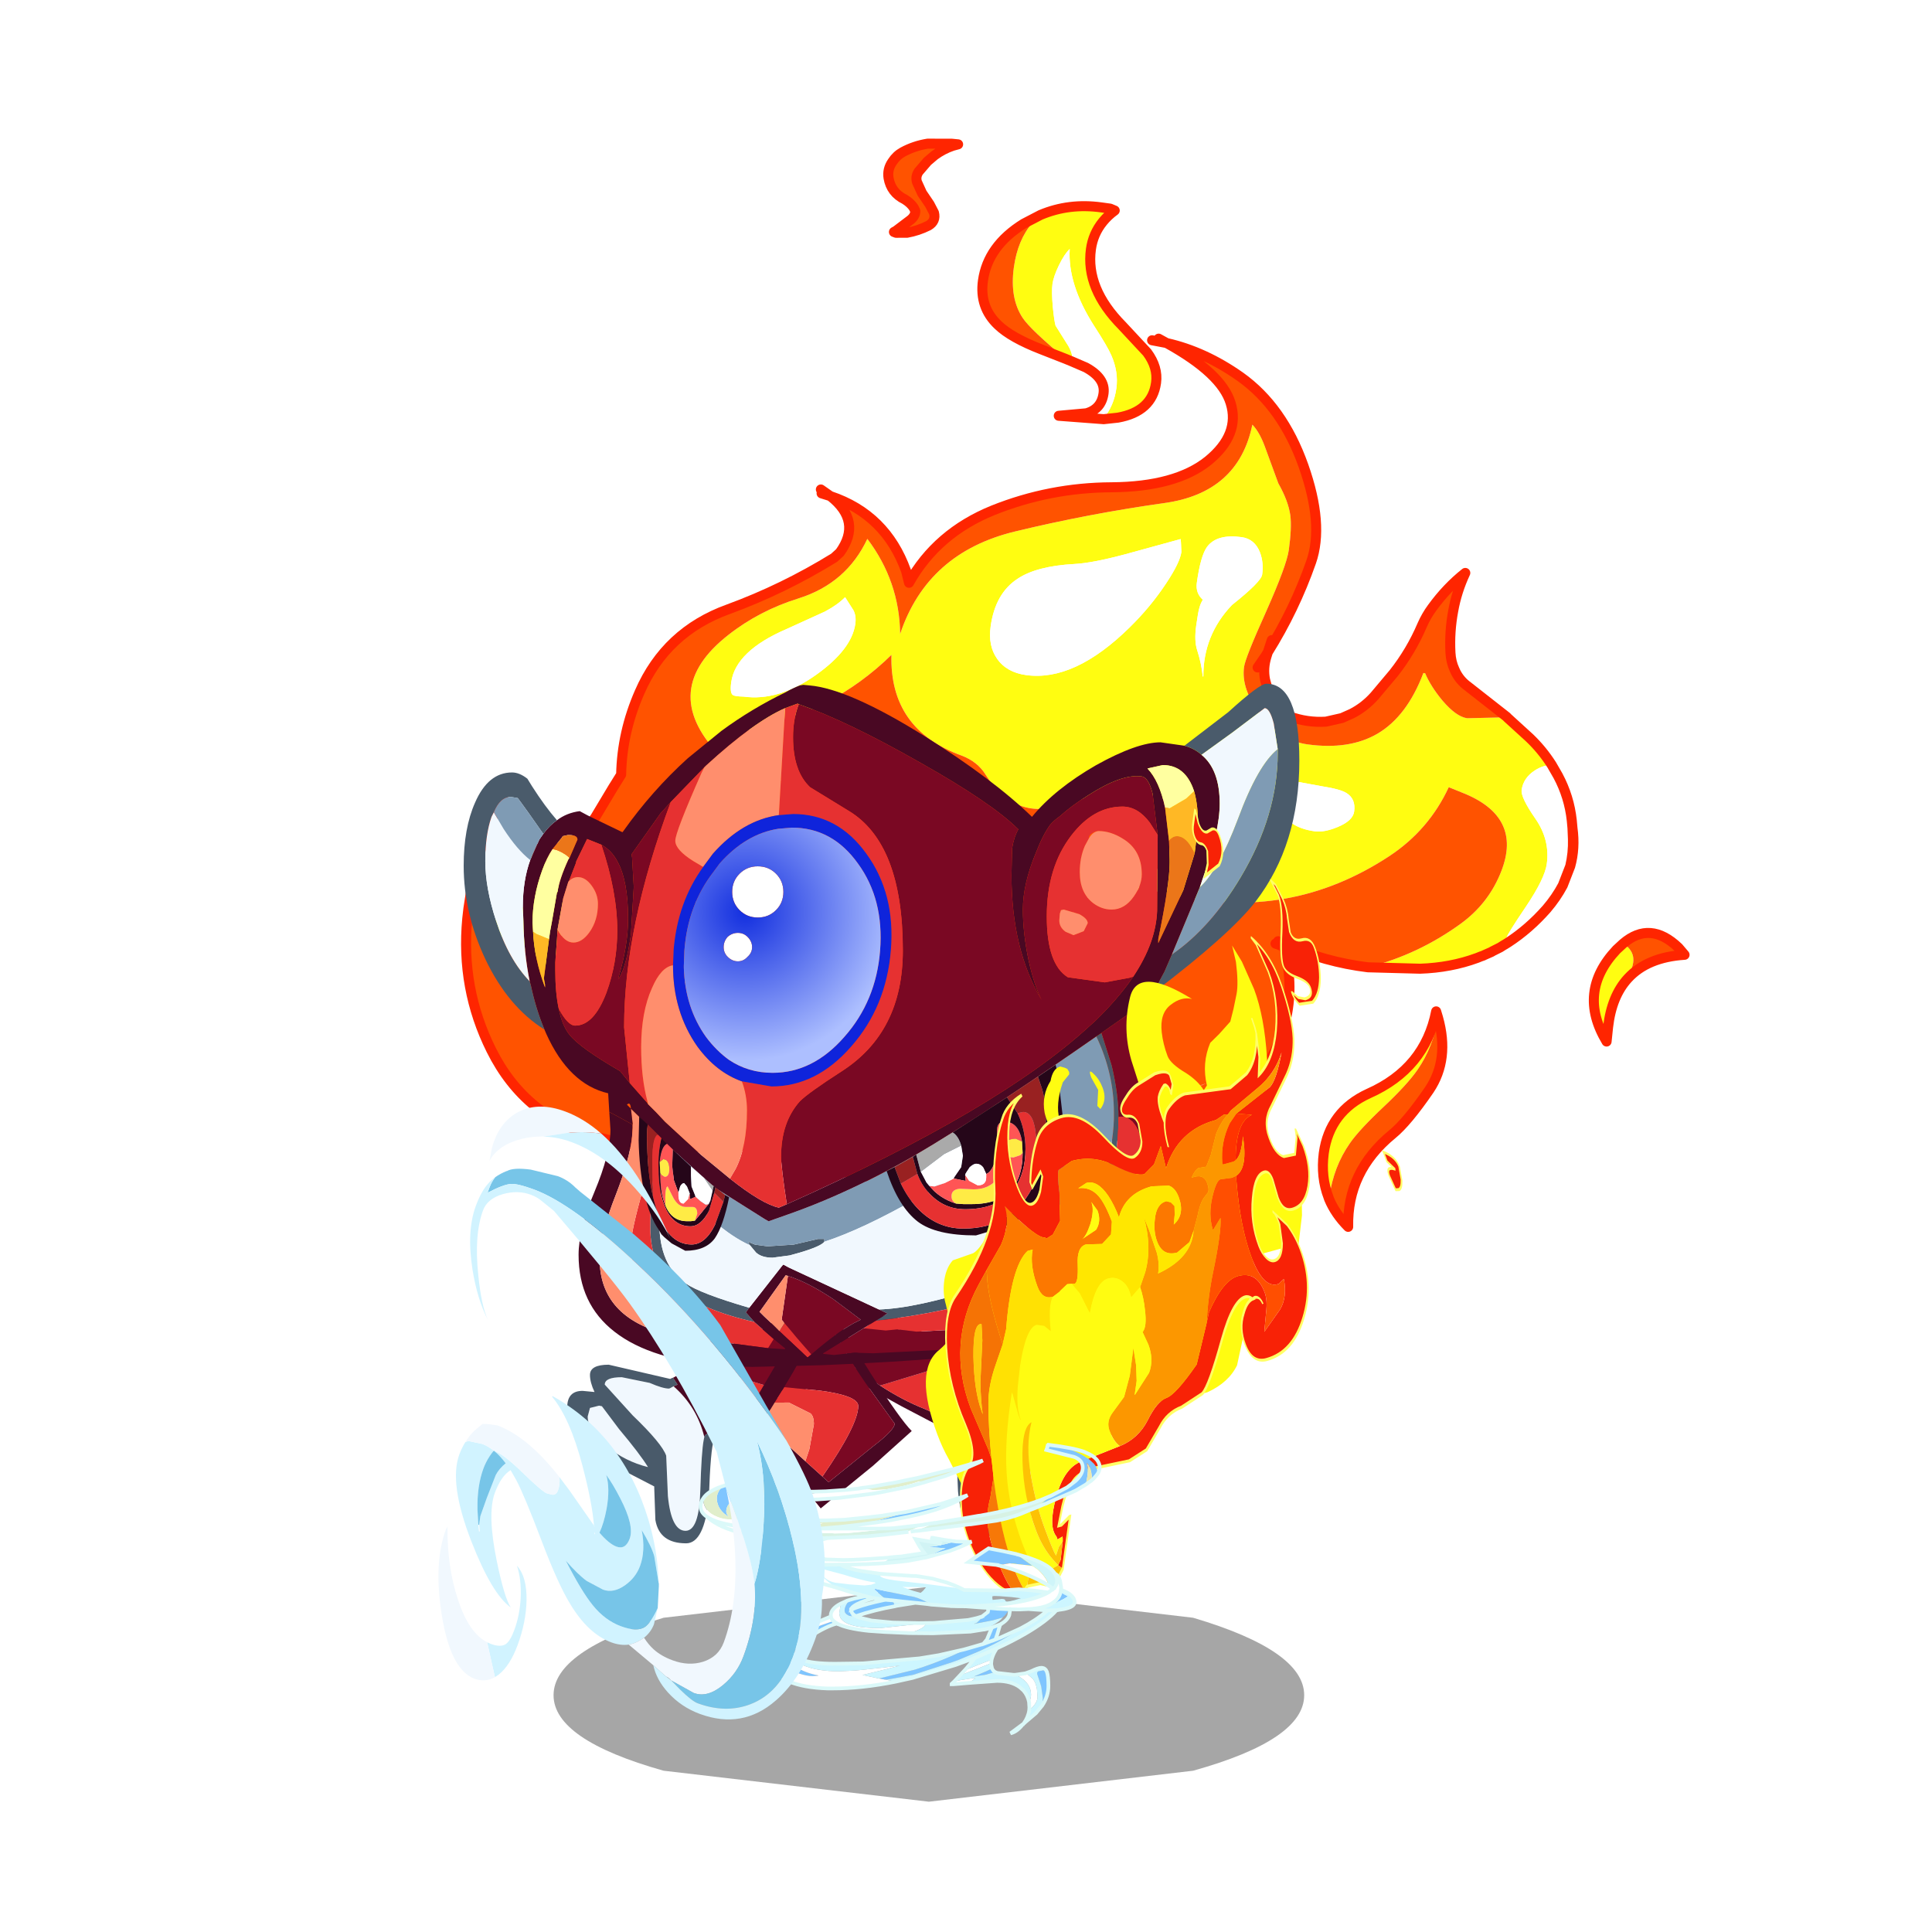 <svg xmlns:ffdec="https://www.free-decompiler.com/flash" xmlns:xlink="http://www.w3.org/1999/xlink" ffdec:objectType="frame" height="90" width="90" xmlns="http://www.w3.org/2000/svg"><use ffdec:characterId="46" height="86.1" transform="translate(7.75 -1.75)" width="88.55" xlink:href="#a"/><defs><g id="a" transform="translate(-7.75 1.75)"><use ffdec:characterId="1" height="5.55" transform="matrix(.958 0 0 1.804 25.787 73.918)" width="36.5" xlink:href="#b"/><use ffdec:characterId="2" height="19.6" transform="matrix(.53 0 0 .53 26.423 61.506)" width="21.8" xlink:href="#c"/><use ffdec:characterId="9" height="237.1" transform="matrix(.231 .032 -.032 .231 26.09 -1.754)" width="303.55" xlink:href="#d"/><use ffdec:characterId="10" height="19.6" transform="matrix(.53 0 0 .53 39.673 61.206)" width="21.8" xlink:href="#e"/><use ffdec:characterId="11" height="16.05" transform="matrix(.53 0 0 .53 34.628 61.76)" width="14.8" xlink:href="#f"/><use ffdec:characterId="13" height="60.05" transform="matrix(.53 0 0 .53 21.6 31.85)" width="73.45" xlink:href="#g"/><use ffdec:characterId="15" height="16.35" transform="matrix(.53 0 0 .53 29.75 49.6)" width="37.3" xlink:href="#h"/><use ffdec:characterId="29" height="981.1" transform="matrix(.044 .012 -.012 .044 36.906 26.145)" width="1013.85" xlink:href="#i"/><use ffdec:characterId="36" height="83.1" transform="matrix(.172 0 0 .172 29.609 66.564)" width="139.95" xlink:href="#j"/><use ffdec:characterId="41" height="122.1" transform="rotate(20.263 -129.256 85.824) scale(.215)" width="114.6" xlink:href="#k"/></g><g id="c" fill-rule="evenodd"><path d="M1.15.45 1.1.7q-.2 1-.3 4.45Q.7 8.7-.5 8.7q-1.25 0-1.55-3.05L-2.2 2.1q-.35-1.05-2.95-3.55l-2.45-2.7q0-.65 1.5-.65l2.45.5q1.15.5 1.7.5.05 0 .3-.15l.1-.05Q.5-2.2 1.15.45M-8.9-2.1l.8-.2.25.05.3.4 1.2 1.6Q-4.5 1.95-3.8 3.1q-2-.5-3.6-1.8-1.7-1.4-1.7-2.65l.2-.75" fill="#f1f8fe" transform="translate(10.9 9.8)"/><path d="m-1.55-4-.1.05q-.25.15-.3.15-.55 0-1.7-.5l-2.45-.5q-1.5 0-1.5.65l2.45 2.7q2.6 2.5 2.95 3.55l.15 3.55Q-1.75 8.7-.5 8.7.7 8.7.8 5.15.9 1.7 1.1.7l.05-.25L1.2.3l.95-.7.2.9Q2 .65 2 .7q-.3.75-.45 5.1-.4 4-2 4-2.35 0-2.7-2.05l-.1-2.8V4.8L-7.7 2.5q-3.2-2-3.2-4.65 0-1.45 1.35-1.45l1.05.1q-.4-.85-.4-1.5 0-.9 1.65-.9l5.4 1.25.2-.1h.05l.4.6-.35.15M-8.9-2.1l-.2.75q0 1.25 1.7 2.65 1.6 1.3 3.6 1.8-.7-1.15-2.55-3.35l-1.2-1.6-.3-.4-.25-.05-.8.2" fill="#495a6a" transform="translate(10.9 9.8)"/><path d="M1.15.45Q.5-2.2-1.55-4l.35-.15-.4-.6 2.5-1.4L2-6.8q2.35-1.35 4.15-2.1l.9-.7.5-.2 1.2.35-5.85 3-1.2.7-2.5 1.4Q.3-3.7 1.25-2.2l.9 1.8L4.5-1.45Q6.4-2.2 8.4-3.5l2.5-1.8v.55q0 .5-1.55 1.5L6.55-1.7 2.35.5l-.2-.9-.95.7-.05.15" fill="#490823" transform="translate(10.9 9.8)"/><path d="M8.4-3.5q-2 1.3-3.9 2.05L2.15-.4l-.9-1.8Q.3-3.7-.8-4.35l2.5-1.4q1.05.5 2.75 1.05L8.4-3.5" fill="#e63131" transform="translate(10.9 9.8)"/><path d="m8.75-9.45.2.2.85.85q.95 1.3 1.1 3.1L8.4-3.5 4.45-4.7q-1.7-.55-2.75-1.05l1.2-.7 5.85-3" fill="#7a0823" transform="translate(10.9 9.8)"/></g><g id="p"><path d="m178.25 198.1-.15.1.15-.1M10.9 152.5l.25-.05-.2.1-.05-.05" fill="#ff2a66" fill-rule="evenodd" transform="translate(1 1)"/><path d="m139.05 98.55-.1.05.1-.05" fill="#ff49af" fill-rule="evenodd" transform="translate(1 1)"/><path d="M133.3 191.85q-7.85.75-15.5 2.55-6.35 1.6-10.65 7.15-4 5.25-10.65 5.3-18.7.2-37.25-3l-.5-.1-2.35.7q-8.55-14.2-24.25-20.4-1.45-.5-2.65-1.7-5.5-5.65-5.6-12.45 10.55 5.75 22.15 3.2 7.6-1.6 2.85-7.8-8.35-10.95-.95-22.05 8.7-13.05 21.5-21.85 2-1.4 2.15-4.15 12.05 16.5 7.75 35.7 9.2-12.9 26.75-13.4 9.9-.25 19.25-2.85-2.15 12.8-14.15 18.55l-7.1 3.7q18.05 4.65 33.55-4.95-.35 8.7-6.55 15.05-3.5 3.65-8.35 4.65 9.65 2.75 19.2 6 4.6 1.65 8.8-.7-9.3 5.9-17.45 12.85" fill="#ff4600" fill-rule="evenodd" transform="translate(1 1)"/><path d="M179.6 151.6q9.65-3.9 17.3-11.3 4.6-4.5 6.25-10.6 3.25-11.75-8.95-15.05l-3.55-.9q-2.75 9-9.85 15.25-18 15.8-42.1 13.6-3.7-.5-7.35.1 8.55-8.15 4.45-17.05-.95-2.1-3.25-2.15-8.85-.2-17 4-9.7 5.1-16.9-3.55-1.95-2.35-5.25-3.1-15-3.2-16.65-18-10.05 13-26.55 18.95-1.65.65-2.85 2.15-1.2 1.55-2.15 3.25-13.65-11.05-1.25-23.85 5.45-5.65 12.9-9.15 9.05-4.3 11.95-13.65 7.5 7.5 9.1 17.9 3.15-16.8 19.9-23.4 14.1-5.55 28.7-9.7 14.45-4.05 15.35-17.95 1.6 1.25 3.05 3.95l3.7 6.95q2.45 3.2 3.25 6 .65 2.4.65 6.9 0 3.1-2.8 12.8-2.85 9.7-2.85 11.55 0 4.55 4.6 9 4.75 4.6 10.05 4.6 8.45 0 13.6-4.05 5.35-4.25 7.4-13.25h.35q1.5 2.5 4.2 4.95 3.15 2.8 5.35 2.8l7.7-1.25h.2l4.95 3.4q2.85 2.05 5.15 4.75-1.75.35-3.15 1.55-2.1 1.8-2.1 4.25 0 1.5 3.5 5.3t3.5 8.65q0 2.95-2.95 9-3 6.1-3 6.75l.45.85-.6.5-.2.15-.65.55-.8.55-.65.45-.1.1-1.3.8-.3.2-.4.2-.7.4q-4.95 2.65-11 3.7l-10.35 1.15M0 164.6l.05-3.5q.4 1.2 1.25 2.4 1.8 2.55 3.65 2.55 3.6 0 5.6-2.9 1.75-2.5 1.75-6.35 0-1.3-1.35-4.25l.2-.1q4.3.05 6.85 6.85 2.5 6.8-.35 15.85-1-2-3.7-3.3L7.3 169.3q-4.65-1.8-7.3-4.7m229.45-24.7 1.1.65q1.4 1.1 1.4 2.85 0 1-.6 3.25-2.75 3.95-2.6 10.2l.1 2.9q-7.25-9-.55-18.45l1.15-1.4m-56.85-18.75q0-2.55-2.05-3.45-1.4-.6-4.85-.65l-5.75-.25q-1.95-.35-3.25-1.15.15 4.7 1.2 6.8 1.85 3.7 7.45 3.7 1.9 0 4.45-1.5 2.8-1.65 2.8-3.5m22.25 38.5q-.15 5.9-2.6 10.8-1.6 3.2-5.7 8.3-4.2 5.2-5.7 8.15-2.6 5.1-2.6 11.2l-.15.1q-2.1-3.8-2.15-8.6 0-8.45 7.25-13.05 10.45-6.5 11.1-18.1l.55 1.2M94.2 11.7q5.3-3.15 11.8-3.15h1.8l.95.25q-1.2 1.15-2.05 2.55-1.6 2.65-1.6 5.75 0 7.95 8.3 14.3l5.65 4.6q2.6 2.65 2.6 5.75 0 5.8-6.6 7.95l-2.8.7v-.05l-.05-.05q1.75-2.8 1.75-6.35 0-3.3-1.9-6.4-1-1.65-4.25-5.4-6.35-7.45-6.9-14.5-.9 1.1-1.7 3.55-.75 2.35-.75 3.85t.7 4.55q.65 2.7 1.05 3.6l2.6 3.1q1.75 1.95 1.65 3.55l-1.35-.35q-7.7-4.8-9.55-6.85-3.2-3.55-3.2-9.85 0-5.55 2.45-9.3l1.4-1.8m1.4 82.8q0 3.9 2.15 6.2 2.25 2.45 6.2 2.45 9.75 0 19.2-12.3 3.55-4.6 5.95-9.6 2.2-4.55 2.2-6.7l-.35-1.9-.15-.65-10.6 4.55q-6.15 2.6-9.75 3.3-7.45 1.45-10.85 4.5-4 3.5-4 10.15m43.45 4.05q-1.15-8.15 3.7-14.9 5.15-5.4 5.15-6.85 0-2.45-1.05-4.35-1.4-2.5-4.05-2.5-4.95 0-6.55 2.85-1.05 1.95-1.05 7.4 0 2.1 1.65 3.2-.35.8-.45 1.65-.15.8-.15 3.65 0 3.05.85 4.8 1.25 2.6 1.85 5.1l.1-.05M62.4 96.1l-7.1 4.5q-9.5 5.75-9.5 12.05 0 2.2.7 2.5.45.2 2.15 0 7.05 0 13.75-6.3 6.35-6 6.35-11.15 0-1.6-.75-2.65l-2-2.35q-1.25 1.7-3.6 3.4" fill="#fffd11" fill-rule="evenodd" transform="translate(1 1)"/><path d="m210.4 106.5 1.55 2q2.8 3.85 3.95 8.45l.35 1.5.4 2.2q.45 2.7.2 5.4l-.95 4q-.95 2.6-2.55 5.1-2.95 4.45-6.7 7.7l-.45-.85q0-.65 3-6.75 2.95-6.05 2.95-9 0-4.85-3.5-8.65-3.5-3.8-3.5-5.3 0-2.45 2.1-4.25 1.4-1.2 3.15-1.55M.05 161.1q.35-10.2 3.65-19.95.8 3.9 3.05 6.7 1.6 2 3.35 2.75l.8 1.9.05.05q1.35 2.95 1.35 4.25 0 3.85-1.75 6.35-2 2.9-5.6 2.9-1.85 0-3.65-2.55-.85-1.2-1.25-2.4m172.55-39.95q0 1.85-2.8 3.5-2.55 1.5-4.45 1.5-5.6 0-7.45-3.7-1.05-2.1-1.2-6.8 1.3.8 3.25 1.15l5.75.25q3.45.05 4.85.65 2.05.9 2.05 3.45m-68.15-81.3q.1-1.6-1.65-3.55l-2.6-3.1q-.4-.9-1.05-3.6-.7-3.05-.7-4.55t.75-3.85q.8-2.45 1.7-3.55.55 7.05 6.9 14.5 3.25 3.75 4.25 5.4 1.9 3.1 1.9 6.4 0 3.55-1.75 6.35l-.05.1-8.85.55 5.4-1.25q2.85-1.25 2.85-4.4 0-3.05-4.2-4.65l-2.9-.8M95.6 94.5q0-6.65 4-10.15 3.4-3.05 10.85-4.5 3.6-.7 9.75-3.3L130.8 72l.15.65.35 1.9q0 2.15-2.2 6.7-2.4 5-5.95 9.6-9.45 12.3-19.2 12.3-3.95 0-6.2-2.45-2.15-2.3-2.15-6.2m43.35 4.1q-.6-2.5-1.85-5.1-.85-1.75-.85-4.8 0-2.85.15-3.65.1-.85.45-1.65-1.65-1.1-1.65-3.2 0-5.45 1.05-7.4 1.6-2.85 6.55-2.85 2.65 0 4.05 2.5 1.05 1.9 1.05 4.35 0 1.45-5.15 6.85-4.85 6.75-3.7 14.9l-.1.05M62.4 96.1q2.35-1.7 3.6-3.4l2 2.35q.75 1.05.75 2.65 0 5.15-6.35 11.15-6.7 6.3-13.75 6.3-1.7.2-2.15 0-.7-.3-.7-2.5 0-6.3 9.5-12.05l7.1-4.5" fill="#fff" fill-rule="evenodd" transform="translate(1 1)"/><path d="M151 92.9q-.4 2.4.35 4.6l1.15 2.7q1.5 3.1 4.65 3.9 3.7.8 7.4.05l3.05-1.15 1.85-1.15q2.35-1.65 4-4.1l3.15-5q2.85-4.85 4.35-10.35.55-1.95 1.5-3.7 2.35-4.4 5.6-7.8-1.2 3.9-1.35 7.85-.2 4.2.6 8.35.35 1.8 1.25 3.2l.35.55q1.1 1.55 2.8 2.45l8.5 4.95v.1h-.1l-7.7 1.25q-2.2 0-5.35-2.8-2.7-2.45-4.2-4.95h-.35q-2.05 9-7.4 13.25-5.15 4.05-13.6 4.05-5.3 0-10.05-4.6-4.6-4.45-4.6-9 0-1.85 2.85-11.55 2.8-9.7 2.8-12.8 0-4.5-.65-6.9-.8-2.8-3.25-6l-3.7-6.95q-1.45-2.7-3.05-3.95-.9 13.9-15.35 17.95-14.6 4.15-28.7 9.7-16.75 6.6-19.9 23.4-1.6-10.4-9.1-17.9-2.9 9.35-11.95 13.65-7.45 3.5-12.9 9.15-12.4 12.8 1.25 23.85.95-1.7 2.15-3.25 1.2-1.5 2.85-2.15 16.5-5.95 26.55-18.95 1.65 14.8 16.65 18 3.3.75 5.25 3.1 7.2 8.65 16.9 3.55 8.15-4.2 17-4 2.3.05 3.25 2.15 4.1 8.9-4.45 17.05 3.65-.6 7.35-.1 24.1 2.2 42.1-13.6 7.1-6.25 9.85-15.25l3.55.9q12.2 3.3 8.95 15.05-1.65 6.1-6.25 10.6-7.65 7.4-17.3 11.3-8.65.15-17.1-2.3l-.15.5q5.95 13.75-2 28-7.3 13.15-22.45 13.7l-4.6.35q8.15-6.95 17.45-12.85-4.2 2.35-8.8.7-9.55-3.25-19.2-6 4.85-1 8.35-4.65 6.2-6.35 6.55-15.05-15.5 9.6-33.55 4.95l7.1-3.7q12-5.75 14.15-18.55-9.35 2.6-19.25 2.85-17.55.5-26.75 13.4 4.3-19.2-7.75-35.7-.15 2.75-2.15 4.15-12.8 8.8-21.5 21.85-7.4 11.1.95 22.05 4.75 6.2-2.85 7.8-11.6 2.55-22.15-3.2.1 6.8 5.6 12.45 1.2 1.2 2.65 1.7 15.7 6.2 24.25 20.4-11.95 3.4-24.4 1.9Q17 204.6 8.4 192 .65 180.65.05 166.7L0 164.6q2.65 2.9 7.3 4.7l6.65 2.55q2.7 1.3 3.7 3.3 2.85-9.05.35-15.85-2.55-6.8-6.85-6.85l-.25.05-.8-1.9h.05l2.2.45q6.3 0 10.25-7.95l2.7-6.35 1.25-2.8q-1-8.4 1.4-16.85 3.55-12.65 15.25-18.8 10.35-5.5 19.55-13.1l1-1.2q3.6-6.8-3.45-10.9 11.5 2.15 17.05 12.75l.9 2.25Q82.4 77.5 92.9 71.45q10.6-6.05 22.8-7.8 12.7-1.85 18.4-7.9 5.65-6.1 2.85-12.05-2.6-5.6-14.3-10.1 7.75.65 15.5 4.65 9.2 4.8 14.95 15.9 5.7 11.05 4.15 18.8-2 9.9-6.1 19.05l-.35.8.2.1m-1.45 2.4 1.25-2.5-1.25 2.5m81.8 51.35q.6-2.25.6-3.25 0-1.75-1.4-2.85l-1.1-.65q4.7-5.3 11.05-.7l1.4 1.25q-7.3 1.5-10.55 6.2m-53.1 51.45q0-6.1 2.6-11.2 1.5-2.95 5.7-8.15 4.1-5.1 5.7-8.3 2.45-4.9 2.6-10.8 3.45 7.9.25 14.5-3.5 7-6.1 9.8-7.95 8.6-6.2 19.55-2.9-2.2-4.55-5l-.15-.3.15-.1M94.2 11.7l-1.4 1.8q-2.45 3.75-2.45 9.3 0 6.3 3.2 9.85 1.85 2.05 9.55 6.85l-5-1.2q-6.35-1.5-9.3-3.65-4.2-3-4.2-8.35 0-7 6.5-12.4l3.1-2.2m57.4 77.8-.45 2.5.45-2.5M74.9.45q-1.8.9-3.3 2.35l-1.25 1.4-1.45 2.25q-.55 1.1-.05 2.15l1.3 2.05 1.8 2 1.1 1.55q.65 1.6-.75 2.7-1.9 1.3-4.05 2l-2.15.3-.05-.4 2.55-2.55q.85-.9.7-1.9l-.4-.6q-.75-.85-2-1.4-2.9-.95-3.8-3.8-.5-1.65.3-3.25.65-1.4 1.8-2.25Q67.3 1.5 69.9.7l4.75-.65.25.4m86.2 148.45 1.4.4-1.4-.4m-.45.55 1.7.35-1.7-.35" fill="#ff5300" fill-rule="evenodd" transform="translate(1 1)"/><path d="m201.2 99.25-8.5-4.95q-1.7-.9-2.8-2.45l-.35-.55q-.9-1.4-1.25-3.2-.8-4.15-.6-8.35.15-3.95 1.35-7.85-3.25 3.4-5.6 7.8-.95 1.75-1.5 3.7-1.5 5.5-4.35 10.35l-3.15 5q-1.65 2.45-4 4.1L168.6 104l-3.05 1.15q-3.7.75-7.4-.05-3.15-.8-4.65-3.9l-1.15-2.7q-.75-2.2-.35-4.6l.15-.9.45-2.5m-.8 3.3-1.25 2.5m50.65 2.95.1.1 4.95 3.4q2.85 2.05 5.15 4.75l1.55 2q2.8 3.85 3.95 8.45l.35 1.5q1.1 3.9.6 7.6l-.95 4q-.95 2.6-2.55 5.1-2.95 4.45-6.7 7.7l-.6.5-.2.15-.65.55-.8.55-.65.45-.1.1-1.3.8-.3.2-.4.2-.7.4q-4.95 2.65-11 3.7l-10.35 1.15q-8.65.15-17.1-2.3l-1.4-.4m1.25.9q5.95 13.75-2 28-7.3 13.15-22.45 13.7l-4.6.35q-7.85.75-15.5 2.55-6.35 1.6-10.65 7.15-4 5.25-10.65 5.3-18.7.2-37.25-3l-.5-.1-2.35.7q-11.95 3.4-24.4 1.9Q18 205.6 9.4 193q-7.75-11.35-8.35-25.3L1 165.6l.05-3.5q.35-10.2 3.65-19.95l.25-.65m212.9-14.45q.25-2.7-.2-5.4l-.4-2.2m15.1 28.2q3.25-4.7 10.55-6.2l-1.4-1.25q-6.35-4.6-11.05.7l-1.15 1.4q-6.7 9.45.55 18.45l-.1-2.9q-.15-6.25 2.6-10.2M179.1 199.2l.15.3q1.65 2.8 4.55 5-1.75-10.95 6.2-19.55 2.6-2.8 6.1-9.8 3.2-6.6-.25-14.5l-.55-1.2q-.65 11.6-11.1 18.1-7.25 4.6-7.25 13.05.05 4.8 2.15 8.6M152.15 93q4.1-9.15 6.1-19.05 1.55-7.75-4.15-18.8-5.75-11.1-14.95-15.9-7.75-4-15.5-4.65 11.7 4.5 14.3 10.1 2.8 5.95-2.85 12.05-5.7 6.05-18.4 7.9-12.2 1.75-22.8 7.8Q83.4 78.5 79.25 89.1l-.9-2.25Q72.8 76.25 61.3 74.1q7.05 4.1 3.45 10.9l-1 1.2q-9.2 7.6-19.55 13.1-11.7 6.15-15.25 18.8-2.4 8.45-1.4 16.85l-1.25 2.8-2.7 6.35q-3.95 7.95-10.25 7.95l-2.2-.45h-.05q-1.75-.75-3.35-2.75-2.25-2.8-3.05-6.7M113.25 51.4l2.8-.7q6.6-2.15 6.6-7.95 0-3.1-2.6-5.75l-5.65-4.6q-8.3-6.35-8.3-14.3 0-3.1 1.6-5.75.85-1.4 2.05-2.55l-.95-.25H107q-6.5 0-11.8 3.15l-3.1 2.2q-6.5 5.4-6.5 12.4 0 5.35 4.2 8.35 2.95 2.15 9.3 3.65l5 1.2 1.35.35 2.9.8q4.2 1.6 4.2 4.65 0 3.15-2.85 4.4l-5.4 1.25 8.85-.55h.1m38.9 41.6-.35.8m-31.1-59.35 2.95.15-1.7-.65M67.1 20.2l2.15-.3q2.15-.7 4.05-2 1.4-1.1.75-2.7l-1.1-1.55-1.8-2-1.3-2.05q-.5-1.05.05-2.15l1.45-2.25 1.25-1.4q1.5-1.45 3.3-2.35L76.95 1l-1.3.05-4.75.65q-2.6.8-4.7 2.35-1.15.85-1.8 2.25-.8 1.6-.3 3.25.9 2.85 3.8 3.8 1.25.55 2 1.4l.4.6q.15 1-.7 1.9l-2.55 2.55-.4.3.45.1m-7.6 53.6 1.8.3-2.05-1.05m104.1 77.75-1.7-.35" fill="none" stroke="#ff2500" stroke-linecap="round" stroke-linejoin="round" stroke-width="2"/></g><g id="e" fill-rule="evenodd"><path d="m-1.15.45.05.25q.2 1 .3 4.45Q-.7 8.7.5 8.7q1.25 0 1.55-3.05L2.2 2.1q.35-1.05 2.95-3.55l2.45-2.7q0-.65-1.5-.65l-2.45.5q-1.15.5-1.7.5-.05 0-.3-.15L1.55-4Q-.5-2.2-1.15.45M8.9-2.1l-.8-.2-.25.05-.3.4-1.2 1.6Q4.5 1.95 3.8 3.1q2-.5 3.6-1.8Q9.1-.1 9.1-1.35l-.2-.75" fill="#f1f8fe" transform="translate(10.9 9.8)"/><path d="m1.55-4 .1.05q.25.15.3.15.55 0 1.7-.5l2.45-.5q1.5 0 1.5.65l-2.45 2.7Q2.55 1.05 2.2 2.1l-.15 3.55Q1.75 8.7.5 8.7q-1.2 0-1.3-3.55Q-.9 1.7-1.1.7l-.05-.25L-1.2.3l-.95-.7-.2.9q.35.15.35.2.3.75.45 5.1.4 4 2 4 2.35 0 2.7-2.05l.1-2.8V4.8L7.7 2.5q3.2-2 3.2-4.65 0-1.45-1.35-1.45l-1.05.1q.4-.85.4-1.5 0-.9-1.65-.9l-5.4 1.25-.2-.1H1.6l-.4.6.35.15M8.9-2.1l.2.75Q9.1-.1 7.4 1.3 5.8 2.6 3.8 3.1q.7-1.15 2.55-3.35l1.2-1.6.3-.4.25-.05.8.2" fill="#495a6a" transform="translate(10.9 9.8)"/><path d="M-1.15.45Q-.5-2.2 1.55-4l-.35-.15.4-.6-2.5-1.4L-2-6.8q-2.35-1.35-4.15-2.1l-.9-.7-.5-.2-1.2.35 5.85 3 1.2.7 2.5 1.4Q-.3-3.7-1.25-2.2l-.9 1.8-2.35-1.05Q-6.4-2.2-8.4-3.5l-2.5-1.8v.55q0 .5 1.55 1.5l2.8 1.55 4.2 2.2.2-.9.95.7.05.15" fill="#490823" transform="translate(10.9 9.8)"/><path d="M-8.4-3.5q2 1.3 3.9 2.05L-2.15-.4l.9-1.8Q-.3-3.7.8-4.35l-2.5-1.4q-1.05.5-2.75 1.05L-8.4-3.5" fill="#e63131" transform="translate(10.9 9.8)"/><path d="m-8.75-9.45-.2.2-.85.85q-.95 1.3-1.1 3.1l2.5 1.8 3.95-1.2q1.7-.55 2.75-1.05l-1.2-.7-5.85-3" fill="#7a0823" transform="translate(10.9 9.8)"/></g><g id="f" fill-rule="evenodd"><path d="M.35-7.95 1.2-8l2.6 4.2Q6.4.25 7.4 1.25L4 4.3-.6 8.05Q-1.65 6.7-4.8 3.3l-2.6-3 4.5-7.7.15-.3 1.7-.15q-1.05 2.5-2.7 5.15l-.05.1-.85 1.35L-5.6.3l1.95 2.05 1.7 1.55 1.5 1.35.05.05.5.45L4 2.6q1.9-1.45 1.9-2L3.35-2.95q-1.95-2.85-3-5" fill="#490823" transform="translate(7.4 8)"/><path d="m-1.05-7.85 1.4-.1q1.05 2.15 3 5L5.9.6q0 .55-1.9 2L.1 5.75l-.5-.45-.05-.05Q2.7.7 2.7-.95q0-.9-3.35-1.35l-3.1-.3v-.1q1.65-2.65 2.7-5.15" fill="#7a0823" transform="translate(7.4 8)"/><path d="m-.45 5.25-1.5-1.35.35-1.05.4-2.2q0-.7-.3-.95l-1.9-.95h-1.25l.85-1.35h.05l3.1.3Q2.7-1.85 2.7-.95 2.7.7-.45 5.25" fill="#e63131" transform="translate(7.4 8)"/><path d="m-1.95 3.9-1.7-1.55L-5.6.3l.95-1.55h1.25l1.9.95q.3.25.3.95l-.4 2.2-.35 1.05" fill="#ff8e6d" transform="translate(7.4 8)"/></g><g id="q" fill-rule="evenodd"><path d="m17.7 40.3.3.3-.2.95-.1.6q-.5 2.7-.5 5.25 0 3.7 2.3 5.3 1.3.9 5.6 2.15l-.3.4.75.85q-4.65-1.05-6.85-2.9-2.3-1.95-2.3-5.4 0-3.35.6-6.35l.35-1.5.35.35" fill="#4a5b6b"/><path d="m56.05 30.7 2.35-1.65.25 1.3q1.45 6.1 4.1 9.85 2.65 3.65 2.65 6.95 0 1.8-.85 3.15-1.15 1.75-4.9 4.2l-1.8.75-5 1.55-5 1-5.9.75-5.95.3-1.65-.05-1.8.2-.95-.1v-.05l3.55-2.2 1.95.2 1-.1 1.7.2 5.75-.3q3.4-.65 7.05-2.95 2.6-1.7 4.75-5.2 2.3-3.85 2.3-7.4 0-1-.4-1.9-.55-1.15-1.5-1.15l-.2.05q0-2.05-.6-4.55l-.9-2.85M28.5 52.05q1.75.55 4 2.05l2.4 1.8-.6.3q-1.55.85-3.75 2.75l-1.3-1.5-1.05-1.25-.25-.3.55-3.85" fill="#7a0823"/><path d="m55.6 31 .45-.3.9 2.85q.6 2.5.6 4.55v.05q0 7.35-4.5 12Q48.9 54.5 36.2 56l1.05-.65-.75-.35q3.25-.1 9.05-1.95l.95-.3 1-.4q4.35-1.9 6.75-5.35 2.75-3.95 2.9-8.75v-.55q0-3.45-1.55-6.7M25.15 49.35l-.15-.3.6.25 1.1.15 2.3-.15 2.15-.5h.55v.25q-.3.4-2.15.95l-.9.25-1.5.2q-.95 0-1.45-.45l-.5-.6-.05-.05" fill="#4a5b6b"/><path d="m17.7 42.15.1-.6.2-.95 3.85 3.5.4.3 4.2 2.65.35.2 1.7-.6q6.15-2.15 12.75-6.15 6.1-3.75 14.35-9.5 1.55 3.25 1.55 6.7v.55q-.15 4.8-2.9 8.75-2.4 3.45-6.75 5.35l1.75-2.3q1.25-2.35 1.25-4.6 0-1.8-.45-3.15-.55-1.65-1.55-1.65-.6 0-8.7 4.6-4.75 2.7-8.1 3.8v-.25h-.55l-2.15.5-2.3.15-1.1-.15-.6-.25.15.3q-1.55-.7-3.2-2.15-2.25-2-4.25-5.05" fill="#7f9bb4"/><path d="m16.85 39.45.45.45.05.05-.35 1.5q-.6 3-.6 6.35 0 3.45 2.3 5.4 2.2 1.85 6.85 2.9l1.7 1.5-.5.8-8.45-1.1q-1.1-1.05-1.9-2.45-1.7-2.9-1.7-5.55 0-1.15 1.1-5l1.05-4.85m40.7-1.35.2-.05q.95 0 1.5 1.15.4.9.4 1.9 0 3.55-2.3 7.4-2.15 3.5-4.75 5.2-3.65 2.3-7.05 2.95l-5.75.3-1.7-.2-1 .1-1.95-.2L36.2 56q12.7-1.5 16.85-5.85 4.5-4.65 4.5-12v-.05m-27 20.85-.3.25h-.05l-2.45-2.3.45-.7 1.05 1.25 1.3 1.5" fill="#e63131"/><path d="m58.65 30.35 1.05-.95q0 2.4 3.75 7.9 3.75 5.45 3.65 9.6-.1 4.1-5.75 8.3-5.1 3.7-29.9 4.7l-6.1.15-2-.05-.35-.05q-6.5-.45-9.75-3-3.15-2.45-3.15-6.75 0-2.25 1.4-5.55 1.4-3.35 1.4-5.45l-.1-1.55.4.2 1.65.9v.3l-.05.75q-.2 1.95-1.4 5.05-1.45 3.65-1.45 5.7 0 5.15 6 6.65l.35.1 8.45 1.1 1.6.1-1.1-.9-1.7-1.5-.75-.85.3-.4 2.9-3.7.1-.1.45.25L36.5 55l.75.35-1.05.65-1.05.65-3.55 2.2v.05l.95.1 1.8-.2 1.65.05 5.95-.3 5.9-.75 5-1 5-1.55 1.8-.75q3.75-2.45 4.9-4.2.85-1.35.85-3.15 0-3.3-2.65-6.95-2.65-3.75-4.1-9.85M28.5 52.05l-.2-.05-2.25 3.15-.05.05.05.05.35.35.85.8.4.4.1.1 2.45 2.3h.05l.3-.25q2.2-1.9 3.75-2.75l.6-.3-2.4-1.8q-2.25-1.5-4-2.05" fill="#490823"/><path d="M25.1 54.85q-4.3-1.25-5.6-2.15-2.3-1.6-2.3-5.3 0-2.55.5-5.25 2 3.05 4.25 5.05 1.65 1.45 3.2 2.15l.05.05.5.6q.5.45 1.45.45l1.5-.2.9-.25q1.85-.55 2.15-.95 3.35-1.1 8.1-3.8 8.1-4.6 8.7-4.6 1 0 1.55 1.65.45 1.35.45 3.15 0 2.25-1.25 4.6l-1.75 2.3-1 .4-.95.3Q39.75 54.9 36.5 55l-7.95-3.7-.45-.25-.1.1-2.9 3.7" fill="#f1f8fe"/><path d="M14.85 38.75v-.1l-.15-1.3.15.15 2 1.95-1.05 4.85q-1.1 3.85-1.1 5 0 2.65 1.7 5.55.8 1.4 1.9 2.45l-.35-.1q-6-1.5-6-6.65 0-2.05 1.45-5.7 1.2-3.1 1.4-5.05l.05-.75v-.3m12.9 18.15-.1-.1-.4-.4-.85-.8-.35-.35-.05-.05.05-.05L28.3 52l.2.05-.55 3.85.25.3-.45.7" fill="#ff8e6d"/><path d="M63.35 5.45q.9.25 1.5.8 1.6 1.3 1.6 4.3 0 2.4-1.5 6.6l-.25.75-.25.6-2.2 5.3-.65 1.5-.4.75-.5 1.05-1 2.3-1.05.95-.25-1.3-2.35 1.65-.45.3q-8.25 5.75-14.35 9.5-6.6 4-12.75 6.15l-1.7.6-.35-.2-4.2-2.65-.4-.3L18 40.6l-.3-.3-.35-.35-.05-.05-.45-.45-2-1.95-.15-.15.15 1.3v.1l-1.65-.9-.4-.2-.1-1.65q-3.45-.8-5.45-5.25l-.15-.35q-.75-1.8-1.2-3.9l-.1-.35q-.5-2.45-.55-5.3L5.2 19.6q0-2.3.65-4.1l.8-1.8.35-.5q.55-.75 1.2-1.2.85-.65 2-.8l.65.35.4.2 2.7 1.3L14 13q2.55-3.6 5.7-6.45l2.95-2.4Q25.3 2.2 28.3.75q.6-.35 1.25-.6l.3-.05.55.05q3.45.3 10.1 4.45 6.05 3.8 9.45 7.1 2-2.45 5.65-4.55 3.6-2 5.65-2l2.1.3M61 13.3l-.45-3.65q-.35-1.4-.95-1.5-1.75-.25-4.7 1.65-1.45.9-2.5 1.85-.5.35-.85.75-.65.9-1.25 2.45-1.15 2.75-1.15 5 0 2.05.5 4.45.5 2.25 1.15 3.5-2.65-4.45-2.65-10.95l.05-2.35q.15-1 .55-1.7-2.3-2.3-8.6-5.85-6.4-3.65-10.7-5.15l-.1-.05-1.1.4Q25.5 3.35 21.3 7.2l-.15.15-2.95 3.05-.9 1-2.55 3.6.05.25.15 2.6-.25 4.2q-.4 2.8-1.05 3.85l-.05.05v-.1q.85-2.85.85-5.2 0-3.35-.95-5.05-.5-.95-1.4-1.45l-1.25-.5-.05.1-.9 1.85-.05.2-.6 1.55-.05.05-.45 1.45-.5 2.75-.05.85-.15 2.05v.7q0 1.95.3 3.35.3 1.5.95 2.3.9 1.15 4.45 3.2l.85 1.05 1.5 1.7.1.15.7.7.8.85.65.6 2.5 2.3 2.55 2.1q2.85 2.25 4.3 2.55l.7-.3q18.7-8.35 26.65-15.7l.5-.45q2-1.95 3.3-3.85 2-3 2.1-5.8L61 13.3m3.2-3.85q-.75-2.3-2.75-2.3l-1.35.3q1.05 1.1 1.55 3.45l.35 2.95.05 1.6v.3q0 1.85-1 6.7v.35l2.2-4.65 1-3.25.3-2.4q0-1.85-.35-3.05M9.3 15.3l.7-1.6q0-.4-.75-.4h-.1l-.45.1-.05.1-.85 1.05q-.5.75-.9 1.85-.85 2.35-.85 4.6l.05.8q.1 2.35 1.05 4.9v-.25l-.1-.55.45-3.45.1-.7.15-.8.45-2.6.05-.05q.15-1.1.95-2.85l.1-.15M14.35 37l.35.35q-.05-.65-.35-.35" fill="#490823"/><path d="M29.45 1.8q4.3 1.5 10.7 5.15 6.3 3.55 8.6 5.85-.4.7-.55 1.7l-.05 2.35q0 6.5 2.65 10.95-.65-1.25-1.15-3.5-.5-2.4-.5-4.45 0-2.25 1.15-5 .6-1.55 1.25-2.45.35-.4.85-.75 1.05-.95 2.5-1.85 2.95-1.9 4.7-1.65.6.1.95 1.5L61 13.3l-.7-1.1q-1.05-1.4-2.4-1.4-2.55 0-4.5 2.55-2.15 2.8-2.15 7.1 0 4.2 1.85 5.35l3.25.45 2.15-.4.35-.1q-1.3 1.9-3.3 3.85l-.5.45Q47.1 37.4 28.4 45.75q-.5-3.25-.5-4.2 0-3 1.65-4.85.75-.75 3.7-2.65 5.35-3.45 5.35-10.6 0-9.45-4.8-12.3L30.45 9.1q-1.5-1.4-1.5-4.4 0-1.6.5-2.9M14.6 35.1l-.85-1.05Q10.2 32 9.3 30.85q-.65-.8-.95-2.3.8 1.5 1.45 1.5 1.65 0 2.75-2.9.95-2.6.95-5.45 0-3.4-1.4-7.55.9.5 1.4 1.45.95 1.7.95 5.05 0 2.35-.85 5.2v.1l.05-.05q.65-1.05 1.05-3.85l.25-4.2-.15-2.6-.05-.25 2.55-3.6.9-1q-4.1 11-4.1 19.8l.5 4.9" fill="#7a0823"/><path d="m64.2 9.45-.7.65-1.45.85-.4-.05q-.5-2.35-1.55-3.45l1.35-.3q2 0 2.75 2.3m-56.4 5.1q.45 0 1.2.5l.3.25-.1.15q-.8 1.75-.95 2.85l-.05.05-.45 2.6-.15.8-.1.7L6.4 22l-.3-.2-.05-.8q0-2.25.85-4.6.4-1.1.9-1.85" fill="#ffffa0"/><path d="m61.65 10.9.4.05 1.45-.85.7-.65q.35 1.2.35 3.05l-.3 2.4-.1-.2q-.65-1.3-1.45-1.3-.45 0-.7.45l-.35-2.95M7.5 22.45l-.45 3.45.1.55v.25q-.95-2.55-1.05-4.9l.3.2 1.1.45" fill="#ffb825"/><path d="m61 13.3-.05 6.65q-.1 2.8-2.1 5.8l-.35.1-2.15.4-3.25-.45q-1.85-1.15-1.85-5.35 0-4.3 2.15-7.1 1.95-2.55 4.5-2.55 1.35 0 2.4 1.4l.7 1.1M28.4 45.75l-.7.3q-1.45-.3-4.3-2.55l.5-.85q1-1.95 1-5.15 0-1.35-.45-2.55l2.6.45q3.95 0 7-3.5 3.1-3.5 3.5-8.5.4-4.95-2.15-8.45-2.5-3.5-6.45-3.5l-1.25.1.55-9.4 1.1-.4.1.05q-.5 1.3-.5 2.9 0 3 1.5 4.4l3.35 2.05q4.8 2.85 4.8 12.3 0 7.15-5.35 10.6-2.95 1.9-3.7 2.65-1.65 1.85-1.65 4.85 0 .95.5 4.2M16.1 36.8l-1.5-1.7-.5-4.9q0-8.8 4.1-19.8l2.95-3.05-.25.5q-2.3 5.2-2.3 5.95 0 .8 1.6 1.8l.85.5q-2.25 3.1-2.6 7.3l-.05 1.35q-1.05.15-1.85 2-.95 2.1-.95 5.2 0 2.7.55 4.75l-.05.1m-7.75-8.25q-.3-1.4-.3-3.35v-.7l.15-2.05.05-.85q.6 1.15 1.4 1.15.75 0 1.4-.9.75-1.05.75-2.5 0-.85-.55-1.6-.55-.75-1.2-.75-.45 0-.8.35l.6-1.55.05-.2.9-1.85.05-.1 1.25.5q1.4 4.15 1.4 7.55 0 2.85-.95 5.45-1.1 2.9-2.75 2.9-.65 0-1.45-1.5m47.45-15.6h-.05q-.2 0-.45.15-.4.2-.35.5l-.35.65q-.45 1.05-.45 2.3 0 1.85 1.2 2.75.75.55 1.6.55 1.15 0 1.95-1.15.7-1 .7-1.95 0-2.15-1.7-3.15-1.05-.65-2.1-.65m-3.4 7.25-.05.6q0 .6.55 1l.7.3.9-.35.35-.7q0-.4-.75-.8l-1.35-.4-.25.05-.1.3" fill="#e63131"/><path d="m23.4 43.5-2.55-2.1-2.5-2.3-.65-.6-.8-.85-.7-.7-.05-.25q-.55-2.05-.55-4.75 0-3.1.95-5.2.8-1.85 1.85-2 0 4.1 2.15 7.15 1.65 2.25 3.9 3.05.45 1.2.45 2.55 0 3.2-1 5.15l-.5.85M8.25 21.6l.5-2.75.45-1.45.05-.05q.35-.35.8-.35.65 0 1.2.75.55.75.55 1.6 0 1.45-.75 2.5-.65.9-1.4.9-.8 0-1.4-1.15m12.9-14.25.15-.15q4.2-3.85 6.95-5.05l-.55 9.4q-3.2.45-5.8 3.4l-.85 1.15-.85-.5q-1.6-1-1.6-1.8 0-.75 2.3-5.95l.25-.5m33.8 6.25q.35-.6.85-.65 1.05 0 2.1.65 1.7 1 1.7 3.15 0 .95-.7 1.95-.8 1.15-1.95 1.15-.85 0-1.6-.55-1.2-.9-1.2-2.75 0-1.25.45-2.3l.35-.65m-2.55 6.6.1-.3.25-.05 1.35.4q.75.4.75.8l-.35.7-.9.35-.7-.3q-.55-.4-.55-1l.05-.6" fill="#ff8e6d"/><path d="M62 13.85q.25-.45.7-.45.8 0 1.45 1.3l.1.2-1 3.25-2.2 4.65v-.35q1-4.85 1-6.7v-.3l-.05-1.6m-54.2.7.85-1.05.05-.1.45-.1h.1q.75 0 .75.4l-.7 1.6-.3-.25q-.75-.5-1.2-.5" fill="#eb7619"/><path d="M63.35 5.45 67.2 2.5Q69.95 0 70.55 0q2.9 0 2.9 6.75 0 7.4-3.85 12.4-2.25 2.9-8.9 7.95l.5-1.05.4-.75.65-1.5q3.4-2.35 6.05-6.8 3.25-5.45 3.25-10.9v-.35L71.2 3.5q-.35-1.35-.8-1.35L67.55 4.3l-2.7 1.95q-.6-.55-1.5-.8M7.1 30.4q-3.2-2-5.2-6.2Q0 20.15 0 16q0-3.3 1-5.55Q2.15 7.8 4.25 7.8q.65 0 1.35.55L6 9q1.15 1.8 2.2 3-.65.45-1.2 1.2l-1.3-1.85-.65-.9-.3-.4-.6-.1q-.95 0-1.5 1.35l-.2.4q-.55 1.55-.55 3.9 0 2.35.95 5.25 1.1 3.4 2.95 5.3l.1.35q.45 2.1 1.2 3.9" fill="#4a5b6b"/><path d="m64.85 6.25 2.7-1.95 2.85-2.15q.45 0 .8 1.35l.35 2.25q-1.75 1.4-3.5 6.15-1.7 4.5-3.35 6l.25-.75q1.5-4.2 1.5-6.6 0-3-1.6-4.3m-59 9.25q-.65 1.8-.65 4.1l.05 1.25q.05 2.85.55 5.3-1.85-1.9-2.95-5.3-.95-2.9-.95-5.25t.55-3.9l.2-.4.85 1.45q1.2 1.85 2.35 2.75" fill="#f1f8fe"/><path d="M71.55 5.75v.35q0 5.45-3.25 10.9-2.65 4.45-6.05 6.8l2.2-5.3.25-.6q1.65-1.5 3.35-6 1.75-4.75 3.5-6.15M7 13.2l-.35.5-.8 1.8q-1.15-.9-2.35-2.75l-.85-1.45q.55-1.35 1.5-1.35l.6.1.3.4.65.9L7 13.2" fill="#7f9bb4"/><path d="m28.85 12.65-1.2.1q-2.85.45-5.15 3.05l-.55.75q-2.25 2.9-2.55 6.9l-.05 1.35v.15q.1 3.5 1.95 6.1.9 1.2 2 2 1.7 1.15 3.85 1.15 3.55 0 6.3-3.15 2.8-3.15 3.15-7.6.35-4.5-1.95-7.65-2.25-3.15-5.8-3.15m-1.15-1.1 1.25-.1q3.95 0 6.45 3.5 2.55 3.5 2.15 8.45-.4 5-3.5 8.5-3.05 3.5-7 3.5l-2.6-.45q-2.25-.8-3.9-3.05-2.15-3.05-2.15-7.15l.05-1.35q.35-4.2 2.6-7.3l.85-1.15q2.6-2.95 5.8-3.4" fill="#0f24db"/><path d="M25.85 16.05q.95 0 1.6.65.65.65.65 1.6 0 .95-.65 1.6-.65.65-1.6.65-.95 0-1.6-.65-.65-.65-.65-1.6 0-.95.65-1.6.65-.65 1.6-.65m-.5 7.1q0 .5-.4.85-.35.4-.85.4t-.9-.4q-.35-.35-.35-.85t.35-.9q.4-.35.9-.35t.85.35q.4.4.4.9" fill="#fff"/><path d="M28.85 12.65q3.55 0 5.8 3.15 2.3 3.15 1.95 7.65-.35 4.45-3.15 7.6-2.75 3.15-6.3 3.15-2.15 0-3.85-1.15-1.1-.8-2-2-1.85-2.6-1.95-6.1v-.15l.05-1.35q.3-4 2.55-6.9l.55-.75q2.3-2.6 5.15-3.05l1.2-.1m-3.5 10.5q0-.5-.4-.9-.35-.35-.85-.35t-.9.35q-.35.4-.35.9t.35.85q.4.4.9.4t.85-.4q.4-.35.4-.85m.5-7.1q-.95 0-1.6.65-.65.65-.65 1.6 0 .95.65 1.6.65.65 1.6.65.95 0 1.6-.65.65-.65.65-1.6 0-.95-.65-1.6-.65-.65-1.6-.65" fill="url(#l)"/></g><g id="r" fill-rule="evenodd"><path d="M35.1 1.05 36.65 0l.2.85.45 3.9q0 2.6-.9 4.9-.8 2.15-2.3 3.45l-.4.35-.45.25-1.25.6-2.35.7q-3.5 0-5.1-1.2-1.7-1.3-2.75-4.45l.7-.35.55 1.45q.6 1.25 1.45 2.15 1.7 1.8 4.05 1.8 4.15 0 6-3.5l.3-.55.15-.45q.8-2.05.8-4.75 0-1.95-.35-3.05l-.35-1.05m-11 7.05.3-.2.4 1.5.5.95.25.3q.9 1.1 2.35 1.55l.65.05h.7q2.6 0 3.7-1.5.8-1.1.8-3l-.05-1Q33.4 5 32.15 5q-.65 0-.65.8l.1 1.3-.25 1.35q-.35 1-.8 1.15l-.25-.55q-.25-.35-.65-.35-.2 0-.55.3l-.35.55-.05.15v.05l.05.45h-.05l-1-.2.1-.2.55-.8.15-1-.15-.9q-.25-.85-.75-1.15l4.8-3.1v.05l.9 1.35.05.1Q34 5.75 34 7.4q0 2.1-.95 3.45l-.35.4q-1.4 1.45-4 1.45-1.9 0-3.2-1.45-.65-.7-1-1.65l-.4-1.5" fill="#250619"/><path d="m33.7 6.75.05 1-.2.2-.6.2q-.8 0-.8-.8 0-.85 1-.85l.55.25m-.75 4q-1.1 1.5-3.7 1.5h-.7l-.65-.05q-.4-.2-.4-.65 0-.6.75-.65l1.2.05q1.35 0 2.1-.95l.85-.95q.55 0 .55 1.7" fill="#ffeb45"/><path d="m33.7 6.75-.55-.25q-1 0-1 .85 0 .8.8.8l.6-.2.2-.2q0 1.9-.8 3 0-1.7-.55-1.7l-.85.95q-.75.95-2.1.95l-1.2-.05q-.75.05-.75.65 0 .45.4.65-1.45-.45-2.35-1.55l.45.05.9-.3.8-.4 1 .2h.05l-.05-.45h.05l.3.45.75.4q.75 0 .75-.7v-.3q.45-.15.8-1.15l.25-1.35-.1-1.3q0-.8.65-.8 1.25 0 1.55 1.75" fill="#f55"/><path d="m22.5 9 1.6-.9.4 1.5-1.45.85L22.5 9m9.9-6.15 2.7-1.8.35 1.05q.35 1.1.35 3.05 0 2.7-.8 4.75l-.05-3.15q-.1-2.6-1.15-2.6l-.5.1-.9-1.35v-.05" fill="#992121"/><path d="m35 9.9-.15.45-.3.55q-1.85 3.5-6 3.5-2.35 0-4.05-1.8-.85-.9-1.45-2.15l1.45-.85q.35.95 1 1.65 1.3 1.45 3.2 1.45 2.6 0 4-1.45l.35-.4Q34 9.5 34 7.4q0-1.65-.65-3.05l-.05-.1.5-.1q1.05 0 1.15 2.6L35 9.9" fill="#e63131"/><path d="m25.55 10.65-.25-.3-.5-.95 2.05-1.55 1.5-.75.15.9-.15 1-.55.8-.15.2h.05l-.8.4-.9.3-.45-.05m3.15-.95.05-.15.35-.55q.35-.3.55-.3.4 0 .65.35l.25.55v.3q0 .7-.75.7l-.75-.4-.3-.45-.05-.05" fill="#fff"/><path d="m24.4 7.9 1.5-.9 1.7-1.05q.5.3.75 1.15l-1.5.75L24.8 9.4l-.4-1.5" fill="#aaa"/><path d="M2.5 6.95q-.5.2-.65 1.6l.05.95q0 1.8.45 2.85.55 1.4 1.9 1.4h.35l.35-.05 1.2-1.45.15-.3.2-.9.1-.4.15.15-.1.45-.45 1.55q-.7 1.4-1.65 1.4-1.35 0-2.1-1.4l-.15-.35q-.55-1.3-.55-3.3Q1.7 7.7 2 6.45l.35.35.15.15M5 11.6l-.45.2H4.5v-.45l-.05-.15-.2-.5-.25-.3q-.2 0-.35.3l-.15.55-.4-1.1-.15-1.25L3 7.65v-.2l1.6 1.5v.8l.05.95.3.75.05.15m2.6-.15.35.2q-.5 2.5-1.25 3.6-.8 1.1-2.6 1.1l-1.2-.65-.65-.55L2 14.9l-.2-.35Q.95 13.35.5 11.3.05 9.1 0 6.65l.05-2.1.75.7q-.1.8-.05 1.8.05 2.55.5 4.5l.1.4.15.55q1 3.3 3.15 3.3 1.2 0 2.05-1.7l.75-2.05.15-.6" fill="#250619"/><path d="m1.85 8.55.3-.25q.5 0 .55.8 0 .75-.4.75L2 9.7l-.1-.2-.05-.95m.5 3.8q-.05-1.65.2-1.65l.45.9q.45.9 1.15.9h.6q.4 0 .4.6l-.2.6-.35.05h-.35q-1.35 0-1.9-1.4" fill="#ffeb45"/><path d="m2.5 6.95.15.15.35.35v.2L2.95 8.9l.15 1.25.4 1.1v.3q.05.65.45.65l.4-.4.1-.4h.05v.4h.05l.45-.2.45.4.45.3.25-.05-1.2 1.45.2-.6q0-.6-.4-.6h-.6q-.7 0-1.15-.9l-.45-.9q-.25 0-.2 1.65Q1.9 11.3 1.9 9.5l.1.2.3.15q.4 0 .4-.75-.05-.8-.55-.8l-.3.25q.15-1.4.65-1.6" fill="#f55"/><path d="m6.75 10.8.15.1.7.55-.15.6-.8-.8.1-.45M.8 5.25l.7.7.2.2q-.5.15-.5 2.4l.05 3Q.8 9.6.75 7.05q-.05-1 .05-1.8" fill="#992121"/><path d="m1.7 6.15.25.25.05.05q-.3 1.25-.25 2.7 0 2 .55 3.3l.15.35q.75 1.4 2.1 1.4.95 0 1.65-1.4l.45-1.55.8.8-.75 2.05q-.85 1.7-2.05 1.7-2.15 0-3.15-3.3l-.15-.55-.1-.4-.05-3q0-2.25.5-2.4" fill="#e63131"/><path d="m6.15 12.25-.25.05-.45-.3-.45-.4-.05-.15-.3-.75-.05-.95v-.8l1.15 1 .75 1.1-.2.9-.15.3m-1.7-.85-.1.4-.4.4q-.4 0-.45-.65v-.3l.15-.55q.15-.3.35-.3l.25.3.2.5.05.15-.05.05" fill="#fff"/><path d="m5.75 9.95.75.65.1.05-.1.4-.75-1.1" fill="#aaa"/></g><g id="s" transform="translate(.35 5.25)"><filter id="m"><feColorMatrix in="SourceGraphic" result="filterResult0" values="0 0 0 0 1.0,0 0 0 0 0.0,0 0 0 0 0.0,0 0 0 1 0"/><feConvolveMatrix divisor="100" in="filterResult0" kernelMatrix="1 1 1 1 1 1 1 1 1 1 1 1 1 1 1 1 1 1 1 1 1 1 1 1 1 1 1 1 1 1 1 1 1 1 1 1 1 1 1 1 1 1 1 1 1 1 1 1 1 1 1 1 1 1 1 1 1 1 1 1 1 1 1 1 1 1 1 1 1 1 1 1 1 1 1 1 1 1 1 1 1 1 1 1 1 1 1 1 1 1 1 1 1 1 1 1 1 1 1 1" order="10 10" result="filterResult1"/><feComposite in="SourceGraphic" in2="filterResult1" result="filterResult2"/></filter><use ffdec:characterId="17" filter="url(#m)" height="36.2" transform="translate(1.1 9.3)" width="63.9" xlink:href="#n"/><use ffdec:characterId="18" height="46.95" transform="translate(-.1 -.1)" width="75.6" xlink:href="#o"/></g><g id="o"><path d="m66.1 0-.25.95q0 .7.7.7l.8-.1q.65 0 .65.55 0 1.15-1.5 1.85l-2.35.45.9-.7.6-.85q0-.45-.45-.55-.5-.1-.55-.5-.05-.4.35-.8l1.1-1m6.5 5.9-.05-.1.45.4.25 1q.1.7-.3 1.35l-.4.9q0 .7 1.25.7t1.25.7q0 1-.8 2.05-.85 1.05-2.15 1.4l-1.85-.1q-.5-.45-.4-.95v.05l.55.45.85.2q1.25 0 1.25-.65 0-.4-1.25-.85Q70 12 70 11.5q0-.6 1.45-2.2 1.4-1.6 1.4-2.4l-.25-1m-9.5 9.4-.8 1.6-.95 1.1q2.65-.7 4.5-2.55 1.9-1.95 1.9-3.85l-.25-1.95-.35-.55q1.8 1.45 1.65 3.6-.15 2.3-1.05 3.6-.9 1.25-2.65 2.15l-3.6 1.75q-1.85.8-1.85 1.95-.05 1.1.95 1.45l1.65.05 1.05-1.05.25-.55.2 1.2q0 1.55-1.35 2.7-1.35 1.15-3.2 1.15-1.35 0-1.35-1l.2-1.25q0-.6-.7-.6-1.45 0-2.9 1.5-1.5 1.5-1.5 3.1 0 .5.35.85t.95.35q1.1 0 1.9-1l.6-1.25q0-.75-.3-.9L57.7 28q.55.85.55 1.8 0 2.45-3 4.4-3.05 2-6.9 2-2.1 0-2.1-1.35 0-1.15 1.35-2 1-.7 1.95-.75-.4-.25-.9-.25-1.85 0-5.3 2.35-3.95 2.7-5.2 3.05l-3.4.5q-2.2.1-3.9.9L28 39.85l-2.8.4-5.35-.15q-1.95.05-3.05.45l-.65.25-.3.2h-.1q-.4.05-1.7 1l-1.45 1.15h.4l1.55-.4h.05l-3.55 3.2-.45-.3.6-.3 1.2-1.15.15-.2.05-.1-.8.1v-.2q-.6-.8 1.9-2.5 2.5-1.75 5.2-1.85l5.75-.3Q27.45 39 29.6 38q2.2-1.05 3.6-1.1 1.4-.05 5.65-1.6l3.35-2.45.85-.65q3.45-1.8 5.65-1.8 2.7 0 2.7 1.5 0 .55-.8 1.3l-1.2 1.2 3.2-1.15q1.55-.65 2-1.85h-.1l-.8.2q-2.3.1-2.3-2.2 0-2.1 1.8-5.1l.2-.3q1.95-.3 2.85-2.4-1.15 1.2-2.15 1.4 1.9-2.45 4.4-2.6l-2-.35 5.75-1.1q1.25-.35 3.25-2-1.95 1.25-4.95 1.85l-4.6.95-.6.2-.55-.05-1.3.2h-.05q-5.5 0-8.95 2.2l.4-1.5-1.8 1.05-1.75.45q-1.25 0-3.5-1.05-2.2-1.05-5.45-1.05l-2.2.35q-.4.25-1 1.45l-1.3 1.8-1.65.75-1.1.15-.05-.1q-1.15-.05-3.8-2.7-.1 1.2-2.4 2.4l-3.15 1.35-1.8.8q-7.15 3.2-7.15 7.7l.3 2.95-.05.65-.65 1.2-1.45 1.25Q2.8 41.65 2.8 43.75q0 1.4.25 2.15l.4.85q-.65-.2-1.35-.6-1.6-1-2-2.75-.4-1.75.7-3.35 1.1-1.65 2.9-2.25 1.8-.65 1.6-2.75-.3-2.7 1.3-5.2 1.5-2.3 3.75-3.1 8.6-3.2 10.55-6.25.65-1.05 1.85-2.2 1.2-1.15 2.5-1.95 1.25-.85 3.8-1.2-2.25.5-3.6 2.1-1.4 1.6-1.5 3.3-.1 1.7 1 1.7.8 0 1.8-.7l1-.9v-.3l-1.9.85v-.35q1.3-1.55 2.9-2.55 1.55-1.05 4.35-1.1 2.8-.05 4.7 1.95 1.9 2.05 3.1 1.85 1.2-.2 1.7-.85l.45-1.15q-.05-.55-.85-.65-.8-.05-.8-.4 0-.35 1.2-.8 1.2-.5 2.2-.65l2.9-.4h.1q1.8-.05 1.8.4l-.1.6-.7.6q.25-.5-.2-.7h-.25q-.95.35-1.35.7-.45.45-.45 1.3v.4q.5-.65 1.25-.9 1.55-.55 2.8-.6l6.35.4 2.85-.6q2.15-.7 3.3-2.4m-16.55 4.1q-.5.6-.7 1.6.2-1 .7-1.6m4.05 13.2q-.05-.55-.75-.55l-.3.05.3-.05q.7 0 .75.55" fill="#f82206" fill-rule="evenodd" transform="translate(.1 .1)"/><path d="m55.35 19.95.6-.2 4.6-.95q3-.6 4.95-1.85-2 1.65-3.25 2l-5.75 1.1-1.35.5Q53 21.6 52.2 22.95v.1h1.55l.35-.05q1-.2 2.15-1.4-.9 2.1-2.85 2.4l-.65.05-1.6-.1q-.6 0-1.9.95-1.45 1.05-1.6 2.1v.05l1.6-.65q-.55.9-3.7 3.35-1.8 1.4-3.35 3.1l-3.35 2.45q-4.25 1.55-5.65 1.6-1.4.05-3.6 1.1-2.15 1-4.95 1.15-.6-.4-.6-1.15 0-.65 1.3-1.1l2.3-.8 1.8-1.25 1.85-1.7-.5 1.15-.7 1-.95.85h.05L32.15 35q1.3-.75 1.3-1.8l-.15-.9q.85-.25 1.4-1.35.45-.8.5-1.55l1.4-.85q2.2-1.5 2.55-3.55l.05.95-.1 1.55q-.15.75-.85 1.35 5.2-.4 6.8-2.1l1.15-.8q1-.8 1.8-1.1l.75-.25q.45-.15.45-.65 0-.7-1.8-.6.85-.45 1.4-.5l1.1.05 1.15-.65L52.8 21q1.25-.7 2.55-1.05" fill="#fc9700" fill-rule="evenodd" transform="translate(.1 .1)"/><path d="m45.05 26.75-1.1.65-2.15.45q-2.1 0-2.1-1.05 0-.7.8-1.45.95-.95 2.4-.95l.55.15.3.3-.4.55-.6.6h.05q1.95-.45 1.95-1.65 0-.65-.75-.9l-2.3-.25q-3.85 0-5.85 1.4 0-.85-.35-1.55-.65-1.2-2.25-1.2l-1.35.2q1.65.1 2.3.85.5.6.5 1.85l-.75.8-1.65.45-2.15-.25q-1.35 0-2.1 1.15-.8 1.15-1.35 1.15l-.4-.05-.6-.05-1.25.3-.15.05-1.1.2h-.05q-1.5 0-1.5-.9 0-1.5 1.2-2.45h-.75q-2.95.7-6.7 4.6l-1.2.9q.2-2.6 1.05-4.2l.5-.8 3.15-1.35q2.3-1.2 2.4-2.4 2.65 2.65 3.8 2.7l.05.1 1.1-.15 1.65-.75 1.3-1.8q.6-1.2 1-1.45l2.2-.35q3.25 0 5.45 1.05 2.25 1.05 3.5 1.05l1.75-.45 1.8-1.05-.4 1.5q3.45-2.2 8.95-2.2h.05l1.3-.2.55.05q-1.3.35-2.55 1.05l-1.75 1.25-1.15.65-1.1-.05q-.55.05-1.4.5 1.8-.1 1.8.6 0 .5-.45.65l-.75.25q-.8.3-1.8 1.1l-1.15.8m-12.1-3.6q.05.55-1.25 1.4-1.15.7-1.8.8l2.3-.35q1.15-.45 1.15-1.2l-.4-.65" fill="#fc7800" fill-rule="evenodd" transform="translate(.1 .1)"/><path d="m26.3 28 .4.05q.55 0 1.35-1.15.75-1.15 2.1-1.15l2.15.25 1.65-.45.75-.8q0-1.25-.5-1.85-.65-.75-2.3-.85l1.35-.2q1.6 0 2.25 1.2.35.7.35 1.55 2-1.4 5.85-1.4l2.3.25q.75.25.75.9 0 1.2-1.95 1.65h-.05l.6-.6.4-.55-.3-.3-.55-.15q-1.45 0-2.4.95-.8.75-.8 1.45 0 1.05 2.1 1.05l2.15-.45 1.1-.65q-1.6 1.7-6.8 2.1.7-.6.85-1.35l.1-1.55-.05-.95q-.35 2.05-2.55 3.55l-1.4.85-1.7.5q.25-.75-.35-1.15-.6-.45-1.75-.45-1.85 0-4.15 1.9l-.35-1.45-.6-.75" fill="#ffe700" fill-rule="evenodd" transform="translate(.1 .1)"/><path d="m53.4 24-.2.3q-1.8 3-1.8 5.1 0 2.3 2.3 2.2l.8-.2h.1q-.45 1.2-2 1.85l-3.2 1.15 1.2-1.2q.8-.75.8-1.3 0-1.5-2.7-1.5-2.2 0-5.65 1.8l-.85.65q1.55-1.7 3.35-3.1 3.15-2.45 3.7-3.35l-1.6.65V27q.15-1.05 1.6-2.1 1.3-.95 1.9-.95l1.6.1.65-.05" fill="#ff4f01" fill-rule="evenodd" transform="translate(.1 .1)"/><path d="m56.5 20.05 2 .35q-2.5.15-4.4 2.6l-.35.05H52.2v-.1q.8-1.35 2.95-2.4l1.35-.5" fill="#ff3400" fill-rule="evenodd" transform="translate(.1 .1)"/><path d="m24.65 39.15-5.75.3q-2.7.1-5.2 1.85-2.5 1.7-1.9 2.5v.2l.8-.1-.05.1-.15.2-.8.3-.8.5q-.15-.3-.15-1.9 0-1.65.8-3.65.75-1.95 2.7-3.35-1.55.15-3.1 2.3-1.65 2.3-1.65 4.65 0 1.2.8 2.15l.4.45-1.35.15-1.9-.2H7.3q-.35-.65-.35-2 0-2.5 1.4-4.7 1.35-2.15 4.7-5.05V34l-.25 1.35v.4h.05q-.05-.8 1.3-2.2l1.3-1.25q2.65-2.3 4.2-2.3l.95.2.6.45q.9-1.65 1.95-2.15h.05l1.1-.2.15-.05 1.25-.3.6.05.6.75.35 1.45q2.3-1.9 4.15-1.9 1.15 0 1.75.45.6.4.35 1.15l1.7-.5q-.05.75-.5 1.55-.55 1.1-1.4 1.35l.15.9q0 1.05-1.3 1.8l-2.95 1.15h-.05l.95-.85.7-1 .5-1.15-1.85 1.7-1.8 1.25-2.3.8q-1.3.45-1.3 1.1 0 .75.6 1.15m8.3-16 .4.65q0 .75-1.15 1.2l-2.3.35q.65-.1 1.8-.8 1.3-.85 1.25-1.4" fill="#fffc11" fill-rule="evenodd" transform="translate(.1 .1)"/><path d="m15.75 25.65-.5.8q-.85 1.6-1.05 4.2l-1.9 1.15q-2.1 1.25-2.95 2.4-1.3 1.7-2.3 3.55l.05-.65-.3-2.95q0-4.5 7.15-7.7l1.8-.8M12.4 29q-1.05-.25-2.7 1.95-1.6 2.2-1.6 3.6v.2q.35-.8 1.25-2.05l2.35-2.65.7-1.05" fill="#f57305" fill-rule="evenodd" transform="translate(.1 .1)"/><path d="m12.4 29-.7 1.05-2.35 2.65q-.9 1.25-1.25 2.05v-.2q0-1.4 1.6-3.6 1.65-2.2 2.7-1.95" fill="#ffca0c" fill-rule="evenodd" transform="translate(.1 .1)"/><path d="m5.5 46.45-.6.2q-.3-.8-.3-1.55 0-2.45 1.65-5.85l.15-.3.65-1.2q1-1.85 2.3-3.55.85-1.15 2.95-2.4l1.9-1.15 1.2-.9q3.75-3.9 6.7-4.6h.75q-1.2.95-1.2 2.45 0 .9 1.5.9-1.05.5-1.95 2.15l-.6-.45-.95-.2q-1.55 0-4.2 2.3l-1.3 1.25q-1.35 1.4-1.3 2.2h-.05v-.4l.25-1.35v-.15q-3.35 2.9-4.7 5.05-1.4 2.2-1.4 4.7 0 1.35.35 2-1.1 0-1.8.85" fill="#ffe103" fill-rule="evenodd" transform="translate(.1 .1)"/><path d="m4.9 46.65-1.45.1-.4-.85q-.25-.75-.25-2.15 0-2.1 2.15-3.55l1.45-1.25-.15.3Q4.6 42.65 4.6 45.1q0 .75.3 1.55" fill="#f77807" fill-rule="evenodd" transform="translate(.1 .1)"/><path d="m11.05 45.95-1.4.65-1.6.1-.75-.2-1.8-.05q.7-.85 1.8-.85h.05l1.9.2 1.35-.15-.4-.45q-.8-.95-.8-2.15 0-2.35 1.65-4.65 1.55-2.15 3.1-2.3-1.95 1.4-2.7 3.35-.8 2-.8 3.65 0 1.6.15 1.9l.8-.5.8-.3-1.2 1.15-.6.3.45.3" fill="#fdc204" fill-rule="evenodd" transform="translate(.1 .1)"/><path d="m72.7 6 .25 1q0 .8-1.4 2.4-1.45 1.6-1.45 2.2 0 .5 1.25.95 1.25.45 1.25.85 0 .65-1.25.65l-.85-.2-.55-.45v-.05q-.1.5.4.95l1.85.1q1.3-.35 2.15-1.4.8-1.05.8-2.05 0-.7-1.25-.7t-1.25-.7l.4-.9q.4-.65.3-1.35l-.25-1-.45-.4.05.1M66.2.1l-1.1 1q-.4.4-.35.8.05.4.55.5.45.1.45.55l-.6.85-.9.7 2.35-.45q1.5-.7 1.5-1.85 0-.55-.65-.55l-.8.1q-.7 0-.7-.7L66.2.1m-3 15.3-.8 1.6-.95 1.1q2.65-.7 4.5-2.55 1.9-1.95 1.9-3.85l-.25-1.95-.35-.55q1.8 1.45 1.65 3.6-.15 2.3-1.05 3.6-.9 1.25-2.65 2.15l-3.6 1.75q-1.85.8-1.85 1.95-.05 1.1.95 1.45l1.65.05 1.05-1.05.25-.55.2 1.2q0 1.55-1.35 2.7-1.35 1.15-3.2 1.15-1.35 0-1.35-1l.2-1.25q0-.6-.7-.6-1.45 0-2.9 1.5-1.5 1.5-1.5 3.1 0 .5.35.85t.95.35q1.1 0 1.9-1l.6-1.25q0-.75-.3-.9l1.25 1.1q.55.85.55 1.8 0 2.45-3 4.4-3.05 2-6.9 2-2.1 0-2.1-1.35 0-1.15 1.35-2 1-.7 1.95-.75-.4-.25-.9-.25-1.85 0-5.3 2.35-3.95 2.7-5.2 3.05l-3.4.5q-2.2.1-3.9.9l-2.85 1.2-2.8.4-5.35-.15q-1.95.05-3.05.45l-.65.25-.3.2h-.1q-.4.05-1.7 1l-1.45 1.15h.4l1.55-.4h.05l-3.55 3.2-1.4.65-1.6.1-.75-.2-1.8-.05-.6.2-1.45.1q-.65-.2-1.35-.6-1.6-1-2-2.75-.4-1.75.7-3.35Q2 38.5 3.8 37.9q1.8-.65 1.6-2.75-.3-2.7 1.3-5.2 1.5-2.3 3.75-3.1 8.6-3.2 10.55-6.25.65-1.05 1.85-2.2 1.2-1.15 2.5-1.95 1.25-.85 3.8-1.2-2.25.5-3.6 2.1-1.4 1.6-1.5 3.3-.1 1.7 1 1.7.8 0 1.8-.7l1-.9v-.3l-1.9.85v-.35q1.3-1.55 2.9-2.55 1.55-1.05 4.35-1.1 2.8-.05 4.7 1.95 1.9 2.05 3.1 1.85 1.2-.2 1.7-.85l.45-1.15q-.05-.55-.85-.65-.8-.05-.8-.4 0-.35 1.2-.8 1.2-.5 2.2-.65l2.9-.4h.05l.05-.05v.05q1.8-.05 1.8.4l-.1.6-.7.6q.25-.5-.2-.7h-.25q-.95.35-1.35.7-.45.45-.45 1.3v.4q.5-.65 1.25-.9 1.55-.55 2.8-.6l6.35.4 2.85-.6q2.15-.7 3.3-2.4l.1-.4.05-.65M47.9 16.2h-.05m-1.9 4.9q.2-1 .7-1.6m3 12.7.3-.05q.7 0 .75.55" fill="none" stroke="#ff6" stroke-linejoin="miter-clip" stroke-miterlimit="3" stroke-width=".2"/><path d="M74.05 25.05q1.35.5 1.35 1.2l-.35.9q-.4.55-.85.55l-.4-.05-.15-1q0-.65.95-.35l.15.05-.7-.65v-.65" fill="#f82206" fill-rule="evenodd" transform="translate(.1 .1)"/><path d="M74.15 25.15q1.35.5 1.35 1.2l-.35.9q-.4.55-.85.55l-.4-.05-.15-1q0-.65.95-.35l.15.05-.7-.65v-.65z" fill="none" stroke="#ff6" stroke-linejoin="miter-clip" stroke-miterlimit="3" stroke-width=".2"/></g><g id="u"><path d="m120.15 5.75-.6.7-.55.5q-.05-2.3-.65-3.55l-.25-.5-.5-.6.15.6.15.85v.4q0 1.25-.4 3.2l-.1.45-.1.4-2.7 1.6-1.1.5-6.25 2.7-.75.35-.45.15-2 .85 3-2.45.5-.4.35-.3.4-.2 3.95-2.05 2.3-1.75q1.95-1.8 1.95-3.6 0-2.05-2.3-2.9l-7.55-1.9.4-1.1v-.05q4.7.05 9.1 2.4l2.1 1.3 1.25 1.15q.95 1.1.95 2.2l-.15.75-.15.3M81.9 23.55l.4.05 3.15.1.95-.05q-2.85 1.4-5.95 2.5l-6.3 1.75-.55.1.75-.35q4.25-2 5-2.2l-2.9-.25-1.65-.05.15-.1 1.8-.2 2.95-.65 2.2-.65m11.7 6.5-.3-.1-7.7-.8 2.85-2 2.55-1.7 3.9.75 3.65.8.15.15 2.4 1.75 2.05 1.45-.5-.2-5.95-.65-1.95.35-1.15.2m-1.65 28 .4.6.4.3-.2.05-2.45.7-3.05.45 3.4-1.45.2-.1q.7-.35 1.3-.55m14.55.3.3.55q.4 1.15.4 3.85 0 2.75-1.7 5.3l.2-2-.45-3.2-.35-1.15-.75-2.25v-.25q.1-.5.6-.5l1.75-.35m-80.7-46.7-.7-.2-.65.5-.45-.05q-1.65 0-2.85 1.05-1.2 1.1-1.2 2.5 0 .8.75 1.5-3.1-1.8-3.3-4.8v-.35q0-1.25 1.05-2.6l.55-.6q3.1-1.05 6.8-1.05l1.25.05h.4l.9-.45h.05q2.2-1 4.35-1.7l-1.35.9-1.6 1.35q-1.95 1.75-2.25 2.25.95-.1.95.35l-.35.55-.6.35-1.75.45m44.45 3.6 7.9-1.85 7.15-2.35q-3.3 2.15-8.6 3.9-4.35 1.4-10.1 2.45l-2.25.45-3.55.55-1.2.15-3.7.5 3.7-.85 1.7-.4.6-.2 6.15-1.65 2.2-.7m19 28.65 1.55-1.2.1-.5-.15-.65.55.05 2.15.2 3.15.15q-.95 1.6-1.7 2.1l-.3.2-2.5.7-4.9.95-.05-.1q.45.1 1.2-.7.7-.6.9-1.2m-13.7-3.2-1-.15-2.8-.3-.6-.05-3.45-.35-3-.35h-.25l-.75-.1h-.25.25l.75.1h.25l.4.4.2.3.25.95q-5.4.95-10.5 2.65l.75.35h-.25l-2.35-.45-.6-.35q-.6-.45-.6-1.05 0-.7.45-1.55.5-1 1.15-1.1l-.75.1-.65.1q.25-.1.55-.25l1-.3.85-.25 3.05-.65.15.05 2.15.5q-1.6.35-3.35 1.05-2.7 1.1-2.85 2.05 2.6-1.1 6.25-2l3.1-.7.35.05-.1-.1-.4-.25-1.15-.95-1.65-1.45.1-.25 3.8.85 5.4 1.1.65.1q1.55.25 3.75 1.35l.6.3.25.1.85.5m-25.6 5.1q-2.8.7-7.25 3.5-3.25 2.05-5.15 3.65l-.1-.75q0-.95.55-1.9 1.9-1.6 5.45-3.15 1.85-.8 5.15-1.9l.35-.15 1 .7m35.6 6.7 3.8-1.1.2-.05 1.05-1.25h.05l-.05-.05 1.3-3.15 2.25-.85-.8 2.7-.5 1.4 1.4-.55 5.4-2.45q-4.6 3.15-10.95 6.05l-5.8 2.45-1.95.7-10.4 3.35-7.25 1.35-.4-.05h-.15l-.05-.05h-.05l-1.35-.25 9.75-2.4q4.85-1.5 9.95-3.7l3.2-1.45 1.35-.65m25-15.25.7.55 1.25.65-1.15.7q-2.15 1.15-3.35 1.3l.3-.2q1.6-.95 2.1-2.55l.15-.45M33.6 56.3l1.1-2.15 1.2 1.25 3.25 2.4q2.75 1.55 5.7 2.05v.1l-1.5.1q-3.25 0-8.25-2.85l-.05-.05-1.45-.85m-7-32.75 1.35-.95q.55-.3 1.05-.45l.85.1 2.95.25-.3.25q-1.1 1.1-1.1 1.75 0 .6 1.05 1.25l-1.1.15q-1.9 0-3.1-.7l-.85-.65-.8-1m62.95 27.8 3.3-1.2-3.3 1.2m-35.8-9.3v.05l.25.8q.3.5 1.05.9-.75-.4-1.05-.9l-.25-.8v-.05M25.1 11.45q-1-.35-1-.85 0-1.25 3.35-3-3.35 1.75-3.35 3 0 .5 1 .85" fill="#7fc5ff" fill-rule="evenodd" transform="translate(-12.35 3.25)"/><path d="m56.65 9.1 2.95-.4 6.3-1.1 3.55-.75 2.45-.5 9.9-2.45.15-.05L88.7 1.9l.75-.25-.95.5-3.9 1.7-5.45 2.05-6 1.8v-.25l-.1-.1h-.9L70.1 8l-2.45.65-4.5.85-2.85.15h-.7l-2.95-.55m-32.2 2.85-.3.25q-.7.65-.7 1.35 0 1.65 5.5 2.8l2.35.45 3.75.5 9.75.6h1.8l5.35-.2 6.9-.7.75-.1 2.65-.3.8-.15 5.3-.8 1.9-.4-2.2.7-6.15 1.65-.6.2-1.7.4-3.7.85-4.75.55-1.75.15-3.5.3-.75.05-2.2.05-5.05.15-5.9-.1h-.1l-1.15-.4h1.65l6.25-.3 5.15-.35 2.35-.55-2 .1H42.8l-6.55-.4-2.1-.1-4.9-.3-1.75-.05-6.6-.25q-2.15 0-4.3-1.1-1.6-.85-2.25-2.05-.6-1-.6-2.15l.05-.5q.95-1.4 3.25-2.45Q18 8.9 19 8.6l-.55.6q-1.05 1.35-1.05 2.6v.35q.2 3 3.3 4.8-.75-.7-.75-1.5 0-1.4 1.2-2.5 1.2-1.05 2.85-1.05l.45.05m8.3-6.5.2-.05 2.4-.65q-.85.2-2.3 1.25-1.55 1.1-1.55 1.65 0 1.05 2.85 1.7l2.35.45 6.1.3h.6l3.55-.1-2.45.4-1.85.25-4.65.5-3.15.1H31.1l-2.95-.4.35-.55q0-.45-.95-.35.3-.5 2.25-2.25l1.6-1.35 1.35-.9" fill="#e1eecb" fill-rule="evenodd" transform="translate(-12.35 3.25)"/><path d="m104.05 14.35-1.8.7-2.65 1.1q-3.2 1.2-6.45 1.8l-4.2.6-2.85.4h-.3l-3.15.4-.85.1-9.95 1.25-.65.05 3.65-1.5.8-.3.75-.3.25-.1 7.2-1.15 4.3-.75.8-.1.2-.05q9.2-1.6 16-4.15l2.25-.95.5-.2-.35.3-.5.4-3 2.45m-35.25 6.7-1.75.2-4.25.5-4.7.45-10.6.45h-.4q-1.55-.35-3-.9l-1.1-.4h5.7l.55.1 2.75-.1 1.5-.1 5.6-.55.7-.05 4.3-.55.9-.1.65-.05 7.45-.85.05.05-3.8 1.65-.55.25" fill="#d7f2e4" fill-rule="evenodd" transform="translate(-12.35 3.25)"/><path d="M71.2 20.75h-.1l-.35.05-.35.05-1.6.2.55-.25 3.8-1.65.25-.1.45-.1 2.55-.4v.1l-.75.3-.8.3-3.65 1.5m-24.4 7.7 4.85.15 2.55-.05 4.1-.2 5.95-.4.1.05-1.3 1-.7.5-4.9.25h-.5l-3.45.1H51l-4.3.05-8.05-.35-2.3-.25-3.75-.65q-5.3-1.1-6.35-2.95l-.25-.95q0-.6.6-1.2l.8 1 .85.65q1.2.7 3.1.7l1.1-.15q1.5.85 5.25 1.55h.1l.95.25h.15l1.55.25 6.35.65m14.9 3.9h.05l3 .2 5.2.35 1.45.05 1.05.15 3.35.55 4 1.1 1.95.75 1.05.45-.7.2-9.15-1.2-1.55-.15-5.55-.65q-4.25-.55-4.25-1.4l.1-.4m45.45 5.05 1.35-.95.35-.35q.7-.85.7-1.8 0-1.05-.6-2 .95.4 1.4 1.9l.3 1.85-.05.65-.05.55-.15.45q-.5 1.6-2.1 2.55l-.3.2h-.25l.1.1q-2.15 1.15-6.05 1.35l-2.3.1h-.8l-2.1-.05-3.15-.15-2.15-.2-.55-.05h-.05l-1.25-.05-4.7-.35 5-.2 4.15-.3 1.15-.1q4.35-.5 7.65-1.4l.65-.2q2.35-.7 3.8-1.55m.3-1.75L106.4 35l-.45-.25q-2.2-1.2-5-2.35-3.8-1.55-7.35-2.35l1.15-.2 1.95-.35 5.95.65.5.2.2.15 1.25.9q1.2 1.15 2.05 2.5l.05.1.75 1.65m-15.65 20-.1.95-1 .35-3.55 1.4-.55.2-3.4 1.35 1.3-1.4 2.85-1.15.6-.25 2.95-1.15.35-.1.55-.2m6.4 4.05 2.75-.4.7.35L103 60.8q.8 1.05 1.1 2.75l.15 2.15q0 1.55-1.9 3.3l-.35.3.05-.75-.1-1.5q.55-.85.55-2.05l-.1-.95q-.35-1.6-1.75-2.9l-1.25-.9q-.6-.35-1.2-.55m-25.05-52-3.75 1L68 9l-5.85 1.2-2.55.45-9.15 1.15-5.9.4-3.95.1h-2l-5-.05-5.1-.25-2.7-.35 1.75-.45.6-.35 2.95.4h3.75l3.15-.1 4.65-.5 1.85-.25 2.45-.4 5.65-.4 3.2-.35.85-.15 2.95.55h.7l2.85-.15 4.5-.85L70.1 8l2.05-.65h.9l.1.1v.25m-28 12.4H61.2l2.95-.05L65 20l-.9.1-4.3.55-.7.05-5.6.55-1.5.1h-9l1.1.4q1.45.55 3 .9l-1.1.05h-4.95l-4.75-.1-3.5-.1-2.95-.25-.85-.1-4.45-.8q-6.45-1.4-9.75-4.4l-.1-.05q-1-.7-1.4-1.5-.3-.65-.3-1.3 0-1.25.8-2.3l-.05.5q0 1.15.6 2.15.65 1.2 2.25 2.05 2.15 1.1 4.3 1.1l6.6.25 1.75.05 4.9.3 2.1.1 6.55.4h1.35l2-.1-2.35.55-5.15.35-6.25.3h-1.65l1.15.4h.1l5.9.1 5.05-.15 2.2-.05m24.4 28.3-6.7-.3-4.35-.3q-6.05-.65-8.55-2l-1-.7-.05-.1q-.55-.5-.6-1.1l-.05-.25q0-1.85 2.75-3.25l-.2 1.1-.25 1.55.2.95q1.25 3.05 10.9 3.05l2.3-.25 8.35-.9h1.65q-.1.9-2.45 1.85l-1.95.65M61.3 60.7l1.35.25h.05l.05.05.55.05 2.55.5Q56.8 63.4 48.6 63.4h-1.1q-6.55-.2-10.6-1.9l-2.6-1.55q-1.15-1.05-1.15-2.15 0-.45.45-1.5l1.45.85.05.05q5 2.85 8.25 2.85l1.5-.1v-.1q-2.95-.5-5.7-2.05l-3.25-2.4-1.2-1.25.2-.4 1.25-1.95q.15 1.1.65 2.05 1.2 2.05 3.95 3.25 3.75 1.65 9.8 1.65l4.2-.2 2.55-.25 4.6-.5 5.05-.6-3.75 1-6.35 1.55 4.45.95m20.4.8 1.65-.35 3.15-.5h.9l-.4.3-1.3.95-4.15.35H81v-.1l.7-.65M38.75 49.2q1.25-1.4 3.65-2.75 1-.55 5.9-2.55.05.6.6 1.1l.05.1-.35.15q-3.3 1.1-5.15 1.9Q39.9 48.7 38 50.3l.75-1.1M49.5 36l-3-.85q-3.1-.8-5.65-3.3l-.85-.9 4.35-.35 7.5 2 1.45.45q5.15 1.5 6.85 1.6l.25.2-1.2.45-1.8.2-4.15-.3-1.6-.2-2.2-.25q-1.55-.3-2.7-1.25l-1.15-1.05q.35.9 3.5 3.25l.4.3M31.9 20.2l-6.1-.45-1.5-.15-2.4-.35q-4.9-.8-7.1-2.3 2.2 1.5 7.1 2.3l2.4.35 1.5.15 6.1.45" fill="#fff" fill-rule="evenodd" transform="translate(-12.35 3.25)"/><path d="m64.35 27.9 1-.1 2-.15 6.25-.95-1.25-1.7-1.15-2.05 6.7 1.15-.25-.2-.95-.45-1.35-.85h.55l2.5.45.9.15 2.6.35-2.2.65-2.95.65-1.8.2-.15.1 1.65.05 2.9.25q-.75.2-5 2.2l-.75.35-4.55.85-2.6.3-4.1.35.7-.5 1.3-1v-.1m13.55-3.8.35.1-.15-.1h-.2" fill="#d1f4f5" fill-rule="evenodd" transform="translate(-12.35 3.25)"/><path d="M51 29.85q.15.3 1.85.85l2.15.6 1.25.25 5.45.8-.1.4q0 .85 4.25 1.4l5.55.65 1.55.15 9.15 1.2.7-.2 1.65.8 8.65.1h1.8l1.95-.15 2.35-.15 4.2.35 3.75.5q-1.45.85-3.8 1.55l-.65.2q-3.3.9-7.65 1.4l-1.15.1-4.15.3-5 .2-3.65-.05-5.45-.4h-.1l-.85-.5-.25-.1-.6-.3q-2.2-1.1-3.75-1.35l-.65-.1-5.4-1.1-3.8-.85-.1.25 1.65 1.45 1.15.95.4.25.1.1-.35-.05-1-.1-1.9-.3h-.25l-2.15-.5-.15-.05-3.3-.9-1.8-.55-1.9-.6h-.05L49.5 36l-.4-.3q-3.15-2.35-3.5-3.25l1.15 1.05q1.15.95 2.7 1.25l2.2.25 1.6.2 4.15.3 1.8-.2 1.2-.45-.25-.2q-1.7-.1-6.85-1.6l-1.45-.45-7.5-2 .15-.05h-.2l.05.05-4.35.35-1.35-1.4 8.05.35 4.3-.05m59.6 6.85q1.1.35 2.15 1 1.55 1.1 1.55 2.35t-2.9 1.85l-2 .3q-2.65 3-8.5 6.4-3.55 2.05-7.7 3.95l-.6 1q-.55 1.05-.8 2.1l-.55.2-.35.1-2.95 1.15-.6.25-2.85 1.15.5-.55L87.45 55l-1.9.75-3.55 1.3-11.65 3.5-4.5 1-2.55-.5 7.25-1.35 10.4-3.35 1.95-.7 5.8-2.45q6.35-2.9 10.95-6.05 4.3-2.25 7.1-4.7l.2-.2-2.2-.15-2.95-.2q3.9-.2 6.05-1.35l.15-.1q1.2-.15 3.35-1.3l1.15-.7-1.25-.65-.7-.55.05-.55M91.7 56.6v.3l.25 1.15q-.6.2-1.3.55l-.2.1-3.4 1.45 3.05-.45 2.45-.7.2-.05.6.25 4.4.5h.45q.6.2 1.2.55l1.25.9q1.4 1.3 1.75 2.9l.1.95q0 1.2-.55 2.05-.35-1.8-1.5-3.1l-.95-.85q-2.3-1.75-6.2-1.75l-5.55.4-2.05.15 1.3-.95.4-.3h-.9l-3.15.5-1.65.35 1.5-1.6 3.4-1.35.55-.2 3.55-1.4 1-.35m9.25 2.7 1.55-.55q1.9-.95 2.8-.95.75 0 1.2.55l-1.75.35q-.5 0-.6.5v.25l.75 2.25.35 1.15.45 3.2-.2 2-1.7 2.05-3.3 2.8q1.25-1.75 1.5-3.6l.35-.3q1.9-1.75 1.9-3.3l-.15-2.15q-.3-1.7-1.1-2.75l-1.35-1.15-.7-.35m-29.8-19.1-5 .8-.6.15-.25-.95-.2-.3-.4-.4 3 .35 3.45.35M55.8 44.15l3.5.85 5.7.55 7.1.15 4.05-.05 9.35-.8 2.25-.5 1.5-.45q-.2.6-.9 1.2-.75.8-1.2.7v.1h.05l4.9-.95 2.5-.7.3-.2q-.7 1.15-3.45 2.6l-.1.1-1.15.6-4.1.65-10 .45h-.9l-5.65-.05 1.95-.65q2.35-.95 2.45-1.85H72.3l-8.35.9-2.3.25q-9.65 0-10.9-3.05l-.2-.95.25-1.55.2-1.1 1.2-.55.65-.1.75-.1q-.65.1-1.15 1.1-.45.85-.45 1.55 0 .6.6 1.05l.6.35 2.35.45h.25m-18.25 8.8q.4 1.8 2.9 2.7 2.85 1.05 8.9 1.05l7.65-.1 15.25-1.35 5.2-.85 6.85-1.55 1.25-.35-1.35.65L81 54.6q-5.1 2.2-9.95 3.7l-9.75 2.4-4.45-.95 6.35-1.55 3.75-1-5.05.6-4.6.5-2.55.25-4.2.2q-6.05 0-9.8-1.65-2.75-1.2-3.95-3.25-.5-.95-.65-2.05 1.25-1.85 2.6-2.6L38 50.3q-.55.95-.55 1.9l.1.75M96.2 39.9l1.75-.4 1.8-.55-2.5-.3-2.6-.2-.65-.05-1.35-.05-.6.05-.05.45.1.55 2.1-.2.25-.05q1 0 1.05.35.05.4.7.4m13.2 2.3-2.05.05h-.4.4l2.05-.05M93.2 52.55l-5.05 2.2-.7.25.7-.25 5.05-2.2M63.35 39.3l-.25.05.25-.05m10.7-3.3L71 35.95l-2.9-.05h-.45l1.4.5 1.55.55 2 .55.65-.55.8-.95m.45 3.7-.65.1.65-.1" fill="#cdf6ff" fill-rule="evenodd" transform="translate(-12.35 3.25)"/><path d="m108.5 36.45-1.05-.8-.75-1.65-.05-.1q-.85-1.35-2.05-2.5l-1.25-.9-.2-.15-2.05-1.45-2.4-1.75.05-.05h.1l2.6.75 1.95.7q4.25 1.6 5.55 3.75.6.95.6 2 0 .95-.7 1.8l-.35.35" fill="#cff5f9" fill-rule="evenodd" transform="translate(-12.35 3.25)"/><path d="m45.8 23.1-.4.1q-2.4.65-3.9 1.3l.9 1.45L43.75 27q1.3.85 3.05 1.45l-6.35-.65-1.55-.25-.1-.15-.2-.35-.25-.65v-.05q0-1.1 1.15-1.95l.45-.25q.85-.55 2.8-1.45h.75l2.05.35.25.05m-4.3 1.4-.7.35q-1.65 1-2 2.55.35-1.55 2-2.55l.7-.35" fill="#91ccfd" fill-rule="evenodd" transform="translate(-12.35 3.25)"/><path d="m119 6.95-.35.3-.4.25-.95.7.1-.4.1-.45q.4-1.95.4-3.2v-.4l-.15-.85-.15-.6.5.6.25.5q.6 1.25.65 3.55" fill="#ece9ae" fill-rule="evenodd" transform="translate(-12.35 3.25)"/><path d="m107.05-2.35.15-.25q6.6.8 9.7 1.9l1.4.65q1.7.85 2.35 2 .45.75.45 1.6 0 1.1-.95 2.2l-.6.7-.55.5-.35.3-.4.25-.95.7-2.7 1.6-1.1.5-6.25 2.7-.75.35-.45.15-2 .85-1.8.7-2.65 1.1q-3.2 1.2-6.45 1.8l-4.2.6-2.85.4h-.3l-3.15.4-.85.1-9.95 1.25-.65.05h-.1l-.35.05-.35.05m-1.6.2-1.75.2-4.25.5-4.7.45-10.6.45-.25.05-1.45.4-.4.1q-2.4.65-3.9 1.3l.9 1.45L43.75 27q1.3.85 3.05 1.45l4.85.15 2.55-.05 4.1-.2 5.95-.4.1-.05 1-.1 2-.15 6.25-.95-1.25-1.7-1.15-2.05 6.7 1.15-.25-.2-.95-.45-1.35-.85h.55l2.5.45.9.15 2.6.35.4.05 3.15.1.95-.05q-2.85 1.4-5.95 2.5l-6.3 1.75-.55.1-4.55.85-2.6.3-4.1.35-4.9.25h-.4m-.1 0-3.45.1H51q.15.3 1.85.85l2.15.6 1.25.25 5.45.8h.05l3 .2 5.2.35 1.45.05 1.05.15 3.35.55 4 1.1 1.95.75 1.05.45 1.65.8 8.65.1h1.8l1.95-.15 2.35-.15 4.2.35 3.75.5 1.35-.95-1.05-.8-1.05-.65-.45-.25q-2.2-1.2-5-2.35-3.8-1.55-7.35-2.35m-.3-.1-7.7-.8 2.85-2 2.55-1.7 3.9.75 3.65.8.2.1h.1l2.6.75 1.95.7q4.25 1.6 5.55 3.75.95.4 1.4 1.9l.3 1.85-.05.65q1.1.35 2.15 1 1.55 1.1 1.55 2.35t-2.9 1.85l-2 .3q-2.65 3-8.5 6.4-3.55 2.05-7.7 3.95l-.6 1q-.55 1.05-.8 2.1l-.1.95v.3l.25 1.15.4.6.4.3.6.25 4.4.5h.45l2.75-.4 1.55-.55q1.9-.95 2.8-.95.75 0 1.2.55l.3.55q.4 1.15.4 3.85 0 2.75-1.7 5.3l-1.7 2.05-3.3 2.8-.05.05-.25.25q-1.55 1.95-3.25 2.35l3.5-2.6m7.45-61.75.4-.2 3.95-2.05 2.3-1.75q1.95-1.8 1.95-3.6 0-2.05-2.3-2.9l-7.55-1.9.4-1.1v-.05m-30.4 20.9 7.2-1.15 4.3-.75.8-.1.2-.05q9.2-1.6 16-4.15l2.25-.95.5-.2M56.65 9.1l2.95-.4 6.3-1.1 3.55-.75 2.45-.5 9.9-2.45.15-.05L88.7 1.9l.75-.25-.95.5-3.9 1.7-5.45 2.05-6 1.8-3.75 1L68 9l-5.85 1.2-2.55.45-9.15 1.15-5.9.4-3.95.1h-2l-5-.05-5.1-.25-2.7-.35-.7-.2-.65.5-.3.25q-.7.65-.7 1.35 0 1.65 5.5 2.8l2.35.45 3.75.5 9.75.6h1.8l5.35-.2 6.9-.7.75-.1 2.65-.3.8-.15 5.3-.8 1.9-.4 7.9-1.85 7.15-2.35q-3.3 2.15-8.6 3.9-4.35 1.4-10.1 2.45l-2.25.45-3.55.55-1.2.15-3.7.5-4.75.55-1.75.15-3.5.3-.75.05H61.2l2.95-.05L65 20l.65-.05 7.45-.85.3-.05.45-.1 2.55-.4h.25m12.6 25.35 1.55-1.2.1-.5-.15-.65h-.05l-1.25-.05-4.7-.35h-1.7l-1.95-.05-5.45-.4h-.1l-1-.15-2.8-.3-.6-.05-5 .8-.6.15q-5.4.95-10.5 2.65l.75.35 3.5.85 5.7.55 7.1.15 4.05-.05 9.35-.8 2.25-.5 1.5-.45m7.35-1.95-3.15-.15-2.15-.2-.55-.05m-6-.4-3.65-.05m9.1 6.25-4.1.65-10 .45h-.9l-5.65-.05-6.7-.3-4.35-.3q-6.05-.65-8.55-2-2.8.7-7.25 3.5-3.25 2.05-5.15 3.65.4 1.8 2.9 2.7 2.85 1.05 8.9 1.05l7.65-.1 15.25-1.35 5.2-.85 6.85-1.55 1.25-.35 3.8-1.1.2-.05 1.05-1.25v-.05l1.3-3.15-.7.2-1 .25m-5.45-6.2 5-.2 4.15-.3 1.15-.1q4.35-.5 7.65-1.4l.65-.2q2.35-.7 3.8-1.55M96.6 41.95l.1.35.05.3-.15.95q-.5 1.45-2.45 2.5l-.8 2.7-.5 1.4 1.4-.55 5.4-2.45q4.3-2.25 7.1-4.7l.2-.2-2.2-.15-2.95-.2-2.3.1h-.8l-2.1-.05m-4.7 4.95 2.25-.85m14.35-9.6.35-.35q.7-.85.7-1.8 0-1.05-.6-2m-.95 8.15-.15.1q-2.15 1.15-6.05 1.35m6.2-1.45.3-.2q1.6-.95 2.1-2.55l.15-.45.05-.55m-3.65 5.55h.4l2.05-.05M102 69.3q-.25 1.85-1.5 3.6m1.45-5.85.1 1.5-.05.75M84.5 58.5l-1.3 1.4-1.5 1.6-.7.65v.1h.55l4.15-.35 2.05-.15 5.55-.4q3.9 0 6.2 1.75l.95.85q1.15 1.3 1.5 3.1M87.45 55l.7-.25 5.05-2.2m-8.7 5.95.5-.55L87.45 55l-1.9.75-3.55 1.3-11.65 3.5-4.5 1Q56.8 63.4 48.6 63.4h-1.1q-6.55-.2-10.6-1.9l-2.6-1.55q-1.15-1.05-1.15-2.15 0-.45.45-1.5l1.1-2.15.2-.4 1.25-1.95q1.25-1.85 2.6-2.6 1.25-1.4 3.65-2.75 1-.55 5.9-2.55l-.05-.25q0-1.85 2.75-3.25l1.2-.55q.25-.1.55-.25l1-.3.85-.25 3.05-.65-3.3-.9-1.8-.55-1.9-.6h-.05L49.5 36l-3-.85q-3.1-.8-5.65-3.3l-.85-.9-1.35-1.4-2.3-.25-3.75-.65q-5.3-1.1-6.35-2.95l-.25-.95q0-.6.6-1.2l1.35-.95q.55-.3 1.05-.45l-4.45-.8q-6.45-1.4-9.75-4.4l-.1-.05q-1-.7-1.4-1.5-.3-.65-.3-1.3 0-1.25.8-2.3.95-1.4 3.25-2.45Q18 8.9 19 8.6q3.1-1.05 6.8-1.05l1.25.05h.4l.9-.45h.05q2.2-1 4.35-1.7m.2-.05 2.4-.65q-.85.2-2.3 1.25-1.55 1.1-1.55 1.65 0 1.05 2.85 1.7l2.35.45 6.1.3h.6l3.55-.1 5.65-.4 3.2-.35.85-.15m36.2 41.05-3.3 1.2M77.9 24.1h.2l.15.1-.35-.1m-35.15-1.4h-1.7l-4.75-.1-3.5-.1-.3.25q-1.1 1.1-1.1 1.75 0 .6 1.05 1.25 1.5.85 5.25 1.55h.1l.95.25.05-.15-.2-.35-.25-.65v-.05q0-1.1 1.15-1.95l.45-.25q.85-.55 2.8-1.45H46l1.1-.05h.4M31.9 20.2h.1l5.9.1 5.05-.15 2.2-.05m18.3 19.3h.25l.75.1h.25l3 .35 3.45.35m-22.2 4.9-.05-.1q-.55-.5-.6-1.1m.65 1.2 1 .7m10-6.85-2.15-.5-.15-.05m5.45.95-1-.1-1.9-.3h-.25q-1.6.35-3.35 1.05-2.7 1.1-2.85 2.05 2.6-1.1 6.25-2l3.1-.7.35.05m-8.4 4.4q-.75-.4-1.05-.9l-.25-.8v-.05m-15.1-12.5 8.05.35 4.3-.05M38.8 27.4q.35-1.55 2-2.55l.7-.35M27.45 7.6q-3.35 1.75-3.35 3 0 .5 1 .85m-10.3 5.5q2.2 1.5 7.1 2.3l2.4.35 1.5.15 6.1.45m.9 2.3-2.95-.25-.85-.1m9.75 5.4h.15l-.1-.15m.1.15 1.55.25 6.35.65M38 50.3q-.55.95-.55 1.9l.1.75m1.2-3.75L38 50.3" fill="none" stroke="#dbf9f9" stroke-linecap="square" stroke-linejoin="miter-clip" stroke-miterlimit="3" transform="translate(-12.35 3.25)"/><path d="m50.75 42.6.25-.05m10.5.5.65-.1" fill="none" stroke="#dbf9f9" stroke-linecap="square" stroke-linejoin="miter-clip" stroke-miterlimit="3" stroke-width=".05"/></g><g id="v" fill-rule="evenodd"><path d="m38.5 74.75 3.1 2L49.15 82q-2.05-4.45-6.8-11.25-6.15-8.8-11.4-11.8l.1-.15q17.25 2.75 28.7 17.9 4.25 5.65 6.8 11.95h-.05l-2.8-4.95q-1.3-1.8-4.5-4.35 2.35 3.9 2.35 7.4 0 2.7-1.6 5.05-1.75 2.55-4.15 2.55l-4-.55q-2.25-.65-5.75-2.55 5.55 5.1 8.85 7.05 3.6 2.15 7.3 2.15 3.75 0 4.95-1.7Q68 97.5 68.3 94l.45 3.55q0 1.85-1 3.5l-.65.85q-.85 1.05-1.95 1.7-1.6.85-3.7.85-5.4 0-11.35-4.8-3.9-3.1-10.35-10.5-7-8.05-9.8-10.55l-1.9-1.6q-1.5 1.9-1.5 5.8 0 4.85 5.5 13.7 4.4 7.05 6.35 8.4-4.85-1.3-13-10.5-8.95-10.1-8.95-16.75 0-1.55.3-2.95l.5-.45 3.05-.45q1.35 0 2.85.5h.05q2.15-.05 7.25 2.2 5.6 2.5 6.75 2.5l1.25-.15q.75-.3.75-1.3 0-1.35-.7-2.8m-12.75 15.7-.4-1.85-.05-4.2.1-5.3q.2-1.55 1.15-3.15h-.05q-1.7-1.1-3.3-1.65-.2.35-.45 1.4-.35 1.5-.35 3 0 4 1.85 8.75l1.35 3.1.6 1.25h.2l-.65-1.35m10.45 23.3.9.05q2.2 0 3-1.05.7-.95.7-3.55 0-3.35-1.1-6.95-1.25-3.9-3.2-6.3 2.85 1.45 4.55 6.3 1.55 4.45 1.55 9.75 0 4.75-1.6 7.4l-.6.85-1.4-2.15-2.8-4.35M55.3 84.6q2.1 0 2.1-2.6 0-3-4.95-7.5-2.6-2.4-4.6-3.7 1.8 2.4 2.6 6.8.55 3.2.35 5.45 2.8 1.55 4.5 1.55m-5.45-.9H50l-.3-.45.15.45m-.7-1.7.1.2.1-.05-.2-.15" fill="#d1f3ff"/><path d="M16.75 74.7q.3-1.55.95-2.95l1-1.75.2-.3 1.25-.4 1.8-.4q7.1 0 16.55 5.85.7 1.45.7 2.8 0 1-.75 1.3L37.2 79q-1.15 0-6.75-2.5-5.1-2.25-7.25-2.2h-.05q-1.5-.5-2.85-.5l-3.05.45-.5.45m23.65 45.55q-1.55 1.85-4.05 1.85-5.5 0-11.4-10.45-5.6-9.95-5.6-17.7l.1-.75q3 8.35 7.65 14.1 4.65 5.9 9.1 6.45l2.8 4.35 1.4 2.15" fill="#f1f8fe"/><path d="m66.5 88.65.2.3.2.55 1.4 4.5q-.3 3.5-1.15 4.75-1.2 1.7-4.95 1.7-3.7 0-7.3-2.15-3.3-1.95-8.85-7.05 3.5 1.9 5.75 2.55l4 .55q2.4 0 4.15-2.55 1.6-2.35 1.6-5.05 0-3.5-2.35-7.4 3.2 2.55 4.5 4.35l2.8 4.95M23.2 74.3q1.6.55 3.3 1.65h.05q-.95 1.6-1.15 3.15l-.1 5.3.05 4.2.4 1.85-.15.1-1.35-3.1Q22.4 82.7 22.4 78.7q0-1.5.35-3 .25-1.05.45-1.4m32.1 10.3q-1.7 0-4.5-1.55.2-2.25-.35-5.45-.8-4.4-2.6-6.8 2 1.3 4.6 3.7Q57.4 79 57.4 82q0 2.6-2.1 2.6" fill="#77c5e8"/><path d="m71.7 105.95-.55-.2-6-2.15q1.1-.65 1.95-1.7l.65-.85q1.45 1.1 2.85 1.65 2 .8 4.65.8 3.7 0 6.3-2 2.75-2.15 2.75-5.5 0-8.1-3.8-17.55-2.7-6.7-7.2-13.75 9.35 10.6 12.2 15.9l.65 1.2q3.2 6.7 3.2 15.55 0 3.95-2 7.4-2.2 3.8-5.35 3.8l-5.5-.85q-.95-.5-1.35-.4l-3.45-1.35M9.85 6.65l-.2.1-.45.1h.15Q7.3 7.6 5.5 8.8 1.15 11.75.55 15.7L.3 14.2Q0 12.8 0 11.45q0-5.1 3.1-8.2Q6.35 0 12.2 0q4.35 0 9.05 1.8-3.35.65-6.9 2.35l-4.5 2.5" fill="#f1f8fe"/><path d="M2.95 18.6q.75-1.1 1.85-2.1h.05q1-1.25 4.75-2.1l6-.7q2.1 0 4.1.85l.2.1 1.45.55 14 4.6q14.1 5.15 24 11.7l.4.25L74.8 44.4l7.1 5.9Q60.05 34.75 38.5 25.7q-17.75-7.5-26.75-7.5-3.75 0-5.1.6-1.5.65-4.1 3.55V21.1q0-1.35.4-2.5m73.55 89.1 5.5.85q3.15 0 5.35-3.8 2-3.45 2-7.4 0-8.85-3.2-15.55-.2-4.45-2.35-11.9-3-10.45-7.9-17.35 8.65 8.35 14.7 17.5 8.85 13.25 8.85 23.55 0 8.5-5.05 12.95-4.3 3.8-10.85 3.8-1.3 0-4.65-1.5l-2.4-1.15" fill="#77c5e8"/><path d="M81.9 50.3q6.9 5.9 9.4 9.05 4.75 5.9 7.35 12.4 1.5 3.85 2.15 7.55l.6 1.6.4 1.25q.85 3 .85 6.65 0 8.9-3.4 15.1-4.6 8.45-14.45 8.45-4.3 0-8.05-1.95-3.35-1.75-5.05-4.45l3.45 1.35h.05l1.3.4 2.4 1.15q3.35 1.5 4.65 1.5 6.55 0 10.85-3.8 5.05-4.45 5.05-12.95 0-10.3-8.85-23.55-6.05-9.15-14.7-17.5 4.9 6.9 7.9 17.35 2.15 7.45 2.35 11.9l-.65-1.2q-2.85-5.3-12.2-15.9l-.75-1.15-4-5.75-.6-.55Q52.55 42.8 39.75 34.2q-5.8-3.9-22.35-13.15L14.3 20q-1.3-.5-2.8-.5-3 0-5.7 1.95-2.85 2.1-2.85 4.8 0 5.7 3.95 13.65 2.9 5.95 5.3 8.3-3.75-3.4-7-9.2-4.05-7.3-4.05-13.1 0-3.4.85-5.5.35-.95.95-1.8-.4 1.15-.4 2.5v1.25q2.6-2.9 4.1-3.55 1.35-.6 5.1-.6 9 0 26.75 7.5 21.55 9.05 43.4 24.6M21.25 1.8q10.1 3.9 21.85 16.15-3.65-3.6-9.9-7.05-9.3-5.15-17.4-5.15-3.2 0-5.95.95v-.05l4.5-2.5q3.55-1.7 6.9-2.35" fill="#d1f3ff"/></g><use ffdec:characterId="3" height="208.85" transform="translate(6.8 24.1)" width="243.9" xlink:href="#p" id="d"/><use ffdec:characterId="12" height="60.05" width="73.45" xlink:href="#q" id="g"/><use ffdec:characterId="14" height="16.35" width="37.3" xlink:href="#r" id="h"/><use ffdec:characterId="28" height="52.7" transform="matrix(6.258 -3.692 9.102 12.638 .023 315.093)" width="85.35" xlink:href="#s" id="i"/><use ffdec:characterId="16" height="36.2" width="63.9" xlink:href="#t" id="n"/><use ffdec:characterId="30" height="79.45" transform="translate(16.95 3.65)" width="109.4" xlink:href="#u" id="j"/><use ffdec:characterId="37" height="122.1" transform="translate(10.6)" width="102.65" xlink:href="#v" id="k"/><path d="M20.3-.1q0 1.15-5.4 1.95l-12.85.8-12.9-.8q-5.35-.8-5.35-1.95t5.35-2l12.9-.8 12.85.8q5.4.85 5.4 2" fill-opacity=".349" fill-rule="evenodd" transform="translate(16.2 2.9)" id="b"/><path d="m63.15 0 .5 1.2.25 1.95q0 1.95-1.7 4.6-1.05 1.65-2.35 2.5l-.6 1q-.75 1.25-.75 1.8 0 .75.75 1.15.65.3.7.9l.4 1.5-1.3 1.75-1.85 1.75h-5.4q-2.1 0-3.05 2.1-.2.3-.95.65l-.85.45-.9 1.15-3 2.3q-1.95.95-5.25 1.2h-5.05l-3.2-.45H26.8q-1.35.15-2.95 1l-2.2 1.2-.1-.15q0-.4.55-.9h-.45q-1.25 0-1.95-.7-.7-.75-1.55-.75l-.75.05-.05.05-.35.05-.2.05-.95.2h-.1l-2.35.5q-1.35.35-2.9 1.7-1.45 1.3-1.8 2.25L7.4 34.3q-1.4 1.9-3 1.9-1.5 0-1.5-1.1l.2-.8.2-.7-1.1-.7q-1.15-.75-1.4-3.1l-.5-2.05q-.3-.85-.3-1.8 0-4.5 4.45-5.35 2.65-.55 3-1.35-.1-.9.1-1.4.1-.7.8-1.4.9-.9 2.3-1.3l3.05-.1q.9-.1 2.55-.8.9-.25 1.15.3l1.2-.3 1.75-.2 1.55.25q5.1-.25 6.95-1.4 1.4-.8 1.25-2.6-.2-2.4 0-2.95.45-1.15 2.35-1.9.9-.75 2-.75l.65.2.05.05h.1l.1.25-.1.15-1.25.4-.55.35Q31.7 7.3 31.7 8.3q0 .8 1.35 1.7l1 .7q1.2.15 1.8.7l1 1.1q.3.35 2 .35l2.1-.25H41l.35-.25.95-.65.15-.2.6-.65.5-1.4.4-1.95.2-1.95q.35-2.15 2.9-4Q49.65-.4 55.2 2.7q-1.25-.35-3.1 0-1.9.35-2.55 1.6-.4.75-.4 1.6 0 .55 1.6 1.4 1.2.7 1.5 1.4l.65-.25q.4-1.5 2.55-2.65l1.6-.4 2.1-.6 1.05-.75 1.15-.9q.8-.65 1.5-2.05l.3-1.1M38.5 5.75q.5.45.5 1.05 0 .85-1.35 1.3l-.25-.25.9-1-.3-.9q0-.7.5-.2" fill="#fffc11" fill-rule="evenodd" id="t"/><radialGradient cx="0" cy="0" gradientTransform="translate(24.75 20.05) scale(.016)" gradientUnits="userSpaceOnUse" id="l" r="819.2" spreadMethod="pad"><stop offset="0" stop-color="#132fdf"/><stop offset="1" stop-color="#adbfff"/></radialGradient></defs></svg>